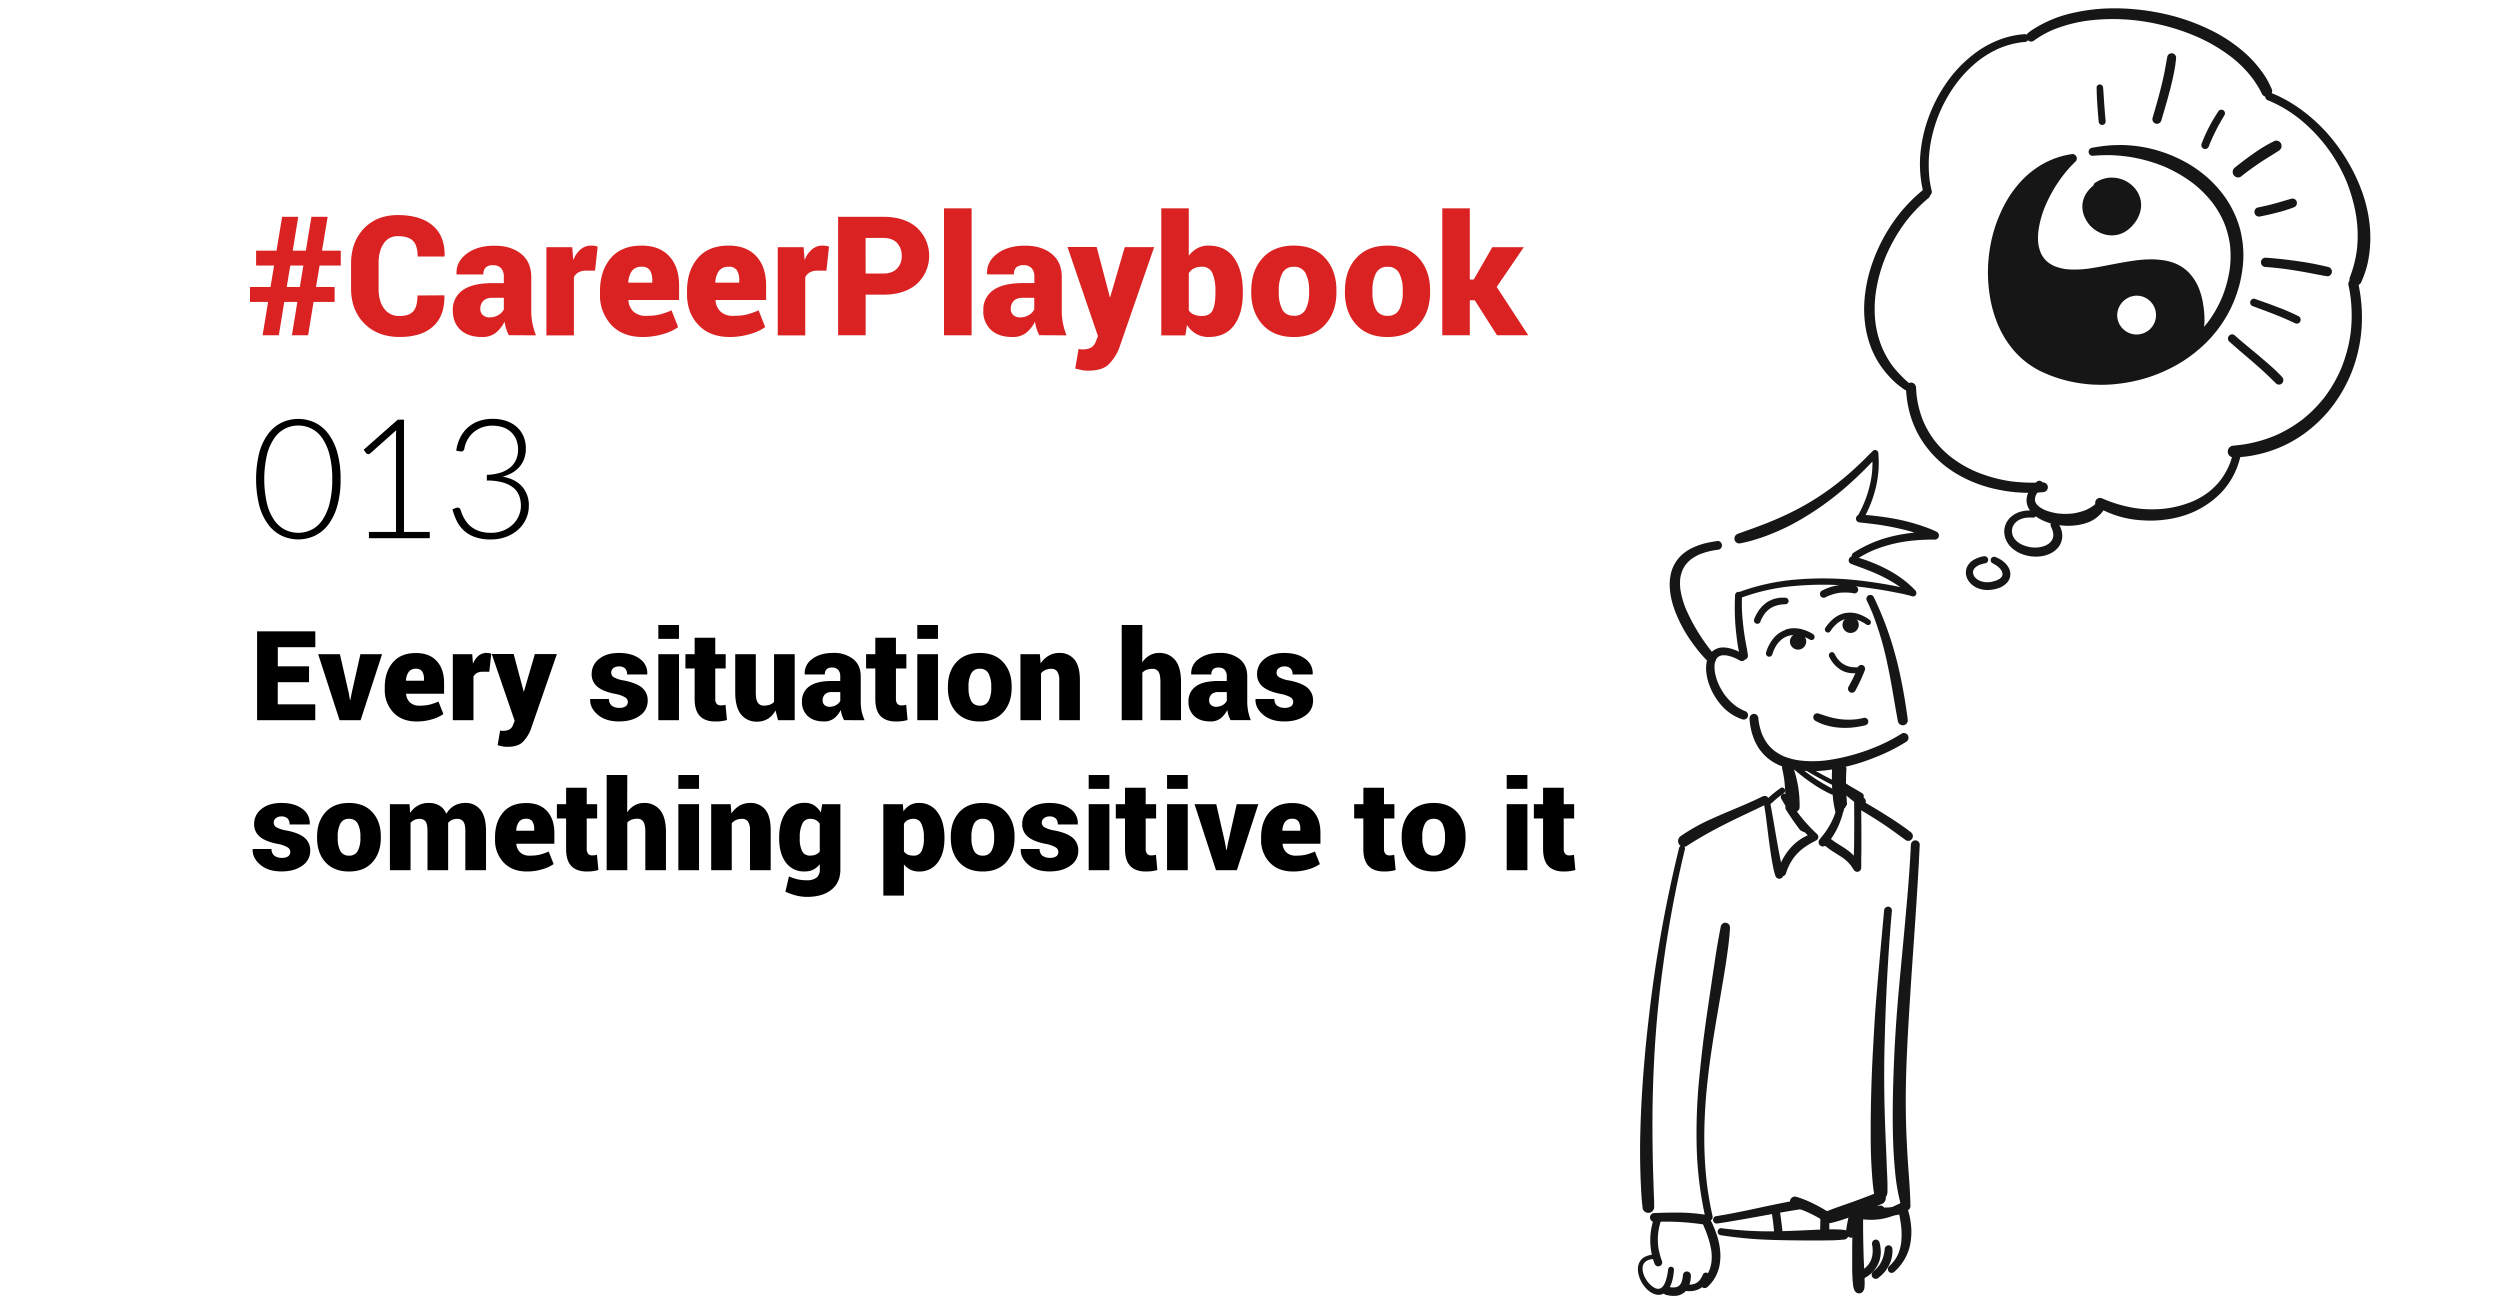 <svg id="Layer_1" data-name="Layer 1" xmlns="http://www.w3.org/2000/svg" viewBox="0 0 1200 628"><title>CP013_blog</title><rect id="White" width="1200" height="628" style="fill:#fff"/><g id="_013" data-name="013"><path d="M163.48,230a45.82,45.82,0,0,1-1.6,12.88,27,27,0,0,1-4.36,9,17.67,17.67,0,0,1-6.46,5.3,18.76,18.76,0,0,1-15.78,0,17.78,17.78,0,0,1-6.44-5.3,26.58,26.58,0,0,1-4.34-9,53.29,53.29,0,0,1,0-25.76,26.58,26.58,0,0,1,4.34-9,17.78,17.78,0,0,1,6.44-5.3,18.76,18.76,0,0,1,15.78,0,17.67,17.67,0,0,1,6.46,5.3,27,27,0,0,1,4.36,9A45.82,45.82,0,0,1,163.48,230Zm-4,0a45.5,45.5,0,0,0-1.32-11.76,24.8,24.8,0,0,0-3.54-8,13.76,13.76,0,0,0-5.2-4.54,14.21,14.21,0,0,0-6.26-1.44,13.69,13.69,0,0,0-11.44,6,24.6,24.6,0,0,0-3.56,8,53.13,53.13,0,0,0,0,23.54,24.57,24.57,0,0,0,3.56,8,13.83,13.83,0,0,0,5.2,4.52,14.18,14.18,0,0,0,6.24,1.42,14.33,14.33,0,0,0,6.26-1.42,13.61,13.61,0,0,0,5.2-4.52,24.78,24.78,0,0,0,3.54-8A45.51,45.51,0,0,0,159.48,230Z"/><path d="M206.28,255.32v3h-29.2v-3h13V209.4q0-1.36.12-2.88L177.72,217.6a1.28,1.28,0,0,1-1.12.36,1.58,1.58,0,0,1-.88-.48l-1.16-1.6,16.36-14.44h3v53.88Z"/><path d="M219,216.32a19.77,19.77,0,0,1,2-6.48,16,16,0,0,1,3.76-4.8,15.76,15.76,0,0,1,5.28-3,20,20,0,0,1,6.48-1,20.4,20.4,0,0,1,6.12.9,14.84,14.84,0,0,1,5.06,2.7,12.77,12.77,0,0,1,3.44,4.48,14.42,14.42,0,0,1,1.26,6.2,14,14,0,0,1-.84,5,12.36,12.36,0,0,1-2.34,3.9,13.59,13.59,0,0,1-3.54,2.82,18,18,0,0,1-4.44,1.74q6.24,1.16,9.42,4.82a13.44,13.44,0,0,1,3.18,9.14,15.06,15.06,0,0,1-1.4,6.46,15.86,15.86,0,0,1-3.84,5.14,17.91,17.91,0,0,1-5.76,3.38,20.85,20.85,0,0,1-7.2,1.22,21.76,21.76,0,0,1-8.06-1.3,15.22,15.22,0,0,1-8.54-8,35.92,35.92,0,0,1-1.88-5.14l1.52-.64a2.27,2.27,0,0,1,1.34-.16,1.36,1.36,0,0,1,1,.92q.19.48.54,1.5a15.17,15.17,0,0,0,1,2.26,15.69,15.69,0,0,0,1.66,2.54,11.75,11.75,0,0,0,2.56,2.38,13.24,13.24,0,0,0,3.7,1.76,17.21,17.21,0,0,0,5.12.68,15.39,15.39,0,0,0,6.3-1.2,14.52,14.52,0,0,0,4.52-3.06,12.43,12.43,0,0,0,2.72-4.16,12.19,12.19,0,0,0,.9-4.46,14.13,14.13,0,0,0-.82-4.84,9.13,9.13,0,0,0-2.74-3.86,14.05,14.05,0,0,0-5.06-2.56,27.29,27.29,0,0,0-7.74-.94v-2.76a22.75,22.75,0,0,0,6.48-1,14,14,0,0,0,4.68-2.46,10.17,10.17,0,0,0,2.84-3.72,11.6,11.6,0,0,0,1-4.76,12.59,12.59,0,0,0-1-5.2,10.36,10.36,0,0,0-2.68-3.64,10.71,10.71,0,0,0-3.92-2.12,16.2,16.2,0,0,0-4.68-.68,14.46,14.46,0,0,0-5,.82,13.21,13.21,0,0,0-4,2.28,12.7,12.7,0,0,0-2.9,3.48,13.59,13.59,0,0,0-1.6,4.42,1.53,1.53,0,0,1-1.92,1.36Z"/><path d="M148.33,327.45h-15v10.64h18v7.61H123.4V303.05h27.95v7.61h-18v9.17h15Z"/><path d="M167.4,332.64,168,336l.17,0,.65-3.4L173,314h10.4l-10.31,31.7H163L152.72,314h10.43Z"/><path d="M200.07,346.32q-7.22,0-11.3-4.37a15.53,15.53,0,0,1-4.08-11v-1.12q0-7.26,3.85-11.83t11.15-4.54q6.41,0,9.94,3.84t3.53,10.51V333H195l-.06.17a6.14,6.14,0,0,0,1.85,4,6.41,6.41,0,0,0,4.63,1.54,20.2,20.2,0,0,0,4.73-.47,29.82,29.82,0,0,0,4.32-1.49l2.37,6a17.93,17.93,0,0,1-5.51,2.52A25.13,25.13,0,0,1,200.07,346.32ZM199.69,321a4.09,4.09,0,0,0-3.5,1.5,7.55,7.55,0,0,0-1.31,4.09l.06.15h8.56V326a6.59,6.59,0,0,0-.87-3.73A3.32,3.32,0,0,0,199.69,321Z"/><path d="M234.87,322.44l-3.22,0a5.47,5.47,0,0,0-2.78.63,3.84,3.84,0,0,0-1.61,1.77V345.7h-9.91V314h9.32l.35,4.66a9.59,9.59,0,0,1,2.64-3.87,5.81,5.81,0,0,1,3.84-1.37,7.16,7.16,0,0,1,1.2.09,7.34,7.34,0,0,1,1.11.26Z"/><path d="M251.31,331.73l0,.23h.17l5.25-18H267.3l-12.62,36.42a17.57,17.57,0,0,1-3.78,5.8c-1.54,1.52-4,2.29-7.36,2.29a10.89,10.89,0,0,1-2.1-.17q-.83-.15-2.58-.6l1.2-7.06.61.14a3.71,3.71,0,0,0,.53,0,6.58,6.58,0,0,0,3.43-.69,4.11,4.11,0,0,0,1.61-2.06l.79-2.06-11-32.05h10.52Z"/><path d="M301.35,336.8a2.61,2.61,0,0,0-1.34-2.1,14.45,14.45,0,0,0-4.84-1.65c-3.7-.73-6.48-1.84-8.35-3.36a7.58,7.58,0,0,1-2.82-6.25,8.94,8.94,0,0,1,3.52-7.11q3.51-2.91,9.52-2.91,6.33,0,10.08,2.83a8.29,8.29,0,0,1,3.57,7.3l-.06.18H301a3.94,3.94,0,0,0-.94-2.84,4.14,4.14,0,0,0-3.08-1,4.09,4.09,0,0,0-2.61.85,2.68,2.68,0,0,0-1,2.17,2.57,2.57,0,0,0,1.22,2.14,13.86,13.86,0,0,0,4.9,1.58q5.83,1.14,8.62,3.41a7.85,7.85,0,0,1,2.78,6.43,8.42,8.42,0,0,1-3.79,7.05q-3.79,2.77-10,2.77-6.48,0-10.24-3.28c-2.51-2.19-3.7-4.63-3.59-7.33l.06-.17h9a4,4,0,0,0,1.36,3.25,6,6,0,0,0,3.7,1,4.93,4.93,0,0,0,3-.78A2.6,2.6,0,0,0,301.35,336.8Z"/><path d="M325.9,306.65H316V300h9.93Zm0,39.05H316V314h9.93Z"/><path d="M343.33,306.12V314h5v6.86h-5v14.53a3.57,3.57,0,0,0,.69,2.45,2.43,2.43,0,0,0,1.86.74c.51,0,.91,0,1.21-.05a10.07,10.07,0,0,0,1.16-.24l.68,7.33a25.7,25.7,0,0,1-2.7.54,23.11,23.11,0,0,1-2.84.16q-4.89,0-7.43-2.61t-2.53-8.26V320.86H329V314h4.43v-7.88Z"/><path d="M372.25,341a10.49,10.49,0,0,1-3.65,4,9.69,9.69,0,0,1-5.17,1.39,9.37,9.37,0,0,1-7.72-3.46q-2.81-3.45-2.8-10.69V314h9.87v18.23q0,3.72,1,5.09a3.31,3.31,0,0,0,2.94,1.38,8.15,8.15,0,0,0,2.78-.44,5.26,5.26,0,0,0,2.05-1.32V314h9.91v31.7h-8Z"/><path d="M405.18,345.67a11.63,11.63,0,0,1-1-2.25,18.15,18.15,0,0,1-.6-2.64,12.17,12.17,0,0,1-3.18,4,7.63,7.63,0,0,1-4.93,1.51c-3.32,0-5.91-.86-7.75-2.57a9,9,0,0,1-2.77-7,8.43,8.43,0,0,1,3.55-7.28q3.54-2.57,10.75-2.57h4.07v-2.25a4.51,4.51,0,0,0-1-3.11,3.77,3.77,0,0,0-3-1.08,3.6,3.6,0,0,0-2.56.8,3.35,3.35,0,0,0-.83,2.51l-9.61,0-.06-.18a8.27,8.27,0,0,1,3.62-7.25q3.81-2.91,10.09-2.91a14.77,14.77,0,0,1,9.53,2.93q3.66,2.92,3.65,8.38v11.95a23.9,23.9,0,0,0,.43,4.69A24.44,24.44,0,0,0,415,345.7Zm-7-6.41a6.11,6.11,0,0,0,3.21-.85,4.87,4.87,0,0,0,1.95-2V332.2h-4a4.47,4.47,0,0,0-3.43,1.14,4.08,4.08,0,0,0-1.06,2.9,2.78,2.78,0,0,0,.93,2.18A3.39,3.39,0,0,0,398.2,339.26Z"/><path d="M430.05,306.12V314h5v6.86h-5v14.53a3.57,3.57,0,0,0,.69,2.45,2.43,2.43,0,0,0,1.86.74c.51,0,.91,0,1.21-.05a10.07,10.07,0,0,0,1.16-.24l.67,7.33a25.06,25.06,0,0,1-2.69.54,23.11,23.11,0,0,1-2.84.16q-4.89,0-7.43-2.61t-2.53-8.26V320.86h-4.43V314h4.43v-7.88Z"/><path d="M450.23,306.65H440.3V300h9.93Zm0,39.05H440.3V314h9.93Z"/><path d="M455,329.56q0-7.15,4-11.64t11.28-4.5q7.27,0,11.31,4.5t4,11.64v.62q0,7.17-4,11.66t-11.25,4.48q-7.29,0-11.34-4.48t-4-11.66Zm9.9.62a13.09,13.09,0,0,0,1.25,6.25,4.43,4.43,0,0,0,4.23,2.27,4.38,4.38,0,0,0,4.16-2.28,13,13,0,0,0,1.26-6.24v-.62a13.07,13.07,0,0,0-1.26-6.2A4.41,4.41,0,0,0,470.3,321a4.35,4.35,0,0,0-4.17,2.34,13.17,13.17,0,0,0-1.25,6.18Z"/><path d="M499.13,314l.38,4.46a11.6,11.6,0,0,1,3.84-3.71,9.9,9.9,0,0,1,5.1-1.33,8.94,8.94,0,0,1,7.28,3.16q2.63,3.17,2.62,10.05V345.7h-9.9V326.6a7.29,7.29,0,0,0-1-4.29,3.3,3.3,0,0,0-2.81-1.27,7,7,0,0,0-2.84.55,5.65,5.65,0,0,0-2.11,1.58V345.7h-9.88V314Z"/><path d="M548.29,317.93a10.66,10.66,0,0,1,3.5-3.33,9,9,0,0,1,4.56-1.18,9.44,9.44,0,0,1,7.73,3.43q2.82,3.42,2.81,10.63V345.7H557V327.42c0-2.42-.31-4.09-.94-5a3.19,3.19,0,0,0-2.84-1.37,8,8,0,0,0-2.9.48,5.19,5.19,0,0,0-2,1.36V345.7h-9.9V300h9.9Z"/><path d="M590.71,345.67a11.62,11.62,0,0,1-1-2.25,18.15,18.15,0,0,1-.6-2.64,12.17,12.17,0,0,1-3.18,4,7.64,7.64,0,0,1-4.94,1.51q-5,0-7.74-2.57a9,9,0,0,1-2.77-7,8.45,8.45,0,0,1,3.54-7.28q3.55-2.57,10.75-2.57h4.08v-2.25a4.56,4.56,0,0,0-1-3.11,3.77,3.77,0,0,0-3-1.08,3.59,3.59,0,0,0-2.56.8,3.35,3.35,0,0,0-.84,2.51l-9.61,0-.06-.18a8.29,8.29,0,0,1,3.62-7.25q3.83-2.91,10.1-2.91a14.77,14.77,0,0,1,9.53,2.93q3.65,2.92,3.65,8.38v11.95a24.72,24.72,0,0,0,.42,4.69,25.35,25.35,0,0,0,1.28,4.33Zm-7-6.41a6.11,6.11,0,0,0,3.21-.85,4.87,4.87,0,0,0,1.95-2V332.2h-4a4.5,4.5,0,0,0-3.43,1.14,4.12,4.12,0,0,0-1.05,2.9,2.8,2.8,0,0,0,.92,2.18A3.42,3.42,0,0,0,583.74,339.26Z"/><path d="M620.74,336.8a2.59,2.59,0,0,0-1.33-2.1,14.61,14.61,0,0,0-4.85-1.65c-3.69-.73-6.47-1.84-8.35-3.36a7.6,7.6,0,0,1-2.81-6.25,8.93,8.93,0,0,1,3.51-7.11q3.52-2.91,9.53-2.91,6.31,0,10.07,2.83a8.3,8.3,0,0,1,3.58,7.3l-.06.18h-9.61a3.89,3.89,0,0,0-.94-2.84,4.11,4.11,0,0,0-3.07-1,4.05,4.05,0,0,0-2.61.85,2.68,2.68,0,0,0-1.06,2.17,2.59,2.59,0,0,0,1.22,2.14,13.93,13.93,0,0,0,4.91,1.58q5.82,1.14,8.61,3.41a7.82,7.82,0,0,1,2.78,6.43,8.39,8.39,0,0,1-3.79,7.05q-3.79,2.77-10,2.77-6.48,0-10.24-3.28t-3.59-7.33l.06-.17h9a4,4,0,0,0,1.36,3.25,6,6,0,0,0,3.71,1,5,5,0,0,0,3-.78A2.62,2.62,0,0,0,620.74,336.8Z"/><path d="M139.34,408.8a2.61,2.61,0,0,0-1.34-2.1,14.52,14.52,0,0,0-4.85-1.65c-3.69-.73-6.47-1.84-8.35-3.36a7.6,7.6,0,0,1-2.81-6.25,8.91,8.91,0,0,1,3.52-7.11q3.51-2.91,9.52-2.91,6.33,0,10.08,2.83a8.29,8.29,0,0,1,3.57,7.3l-.06.18H139a3.93,3.93,0,0,0-.93-2.84,4.14,4.14,0,0,0-3.08-1,4.07,4.07,0,0,0-2.61.85,2.68,2.68,0,0,0-1,2.17,2.58,2.58,0,0,0,1.21,2.14,13.93,13.93,0,0,0,4.91,1.58q5.83,1.14,8.61,3.41a7.83,7.83,0,0,1,2.79,6.43,8.4,8.4,0,0,1-3.8,7.05q-3.8,2.77-10,2.77-6.48,0-10.24-3.28t-3.59-7.33l.06-.17h9a4,4,0,0,0,1.37,3.25,6,6,0,0,0,3.7,1,4.93,4.93,0,0,0,3-.78A2.63,2.63,0,0,0,139.34,408.8Z"/><path d="M152.2,401.56q0-7.15,4-11.64t11.28-4.5q7.26,0,11.31,4.5t4,11.64v.62q0,7.17-4,11.66t-11.25,4.48c-4.87,0-8.64-1.5-11.34-4.48s-4-6.88-4-11.66Zm9.9.62a13.1,13.1,0,0,0,1.24,6.25,4.45,4.45,0,0,0,4.24,2.27,4.38,4.38,0,0,0,4.16-2.28,13,13,0,0,0,1.26-6.24v-.62a13.07,13.07,0,0,0-1.26-6.2,4.41,4.41,0,0,0-4.22-2.32,4.36,4.36,0,0,0-4.18,2.34,13.17,13.17,0,0,0-1.24,6.18Z"/><path d="M196.55,386l.35,4.19a10.25,10.25,0,0,1,9-4.77,9.71,9.71,0,0,1,5.1,1.29,8,8,0,0,1,3.22,3.92,10.69,10.69,0,0,1,3.76-3.85,10.37,10.37,0,0,1,5.38-1.36,8.82,8.82,0,0,1,7.28,3.32q2.65,3.33,2.65,10.24V417.7h-9.93V399c0-2.26-.32-3.82-1-4.67a3.35,3.35,0,0,0-2.86-1.27,5.92,5.92,0,0,0-2.53.51,5.13,5.13,0,0,0-1.86,1.42c0,.33,0,.62,0,.86s0,.49,0,.72V417.7h-9.91V399c0-2.28-.31-3.85-.93-4.69a3.41,3.41,0,0,0-2.9-1.25,5.74,5.74,0,0,0-2.45.51,5.31,5.31,0,0,0-1.86,1.42V417.7h-9.9V386Z"/><path d="M253,418.32q-7.22,0-11.3-4.37a15.53,15.53,0,0,1-4.08-11v-1.12q0-7.26,3.85-11.83t11.15-4.54q6.42,0,9.94,3.84t3.53,10.51V405H247.91l-.06.17a6.14,6.14,0,0,0,1.85,4,6.41,6.41,0,0,0,4.63,1.54,20.2,20.2,0,0,0,4.73-.47,29.82,29.82,0,0,0,4.32-1.49l2.37,6a17.93,17.93,0,0,1-5.51,2.52A25.13,25.13,0,0,1,253,418.32ZM252.6,393a4.09,4.09,0,0,0-3.5,1.5,7.55,7.55,0,0,0-1.31,4.09l.06.15h8.56V398a6.59,6.59,0,0,0-.87-3.73A3.32,3.32,0,0,0,252.6,393Z"/><path d="M281.63,378.12V386h5v6.86h-5v14.53a3.57,3.57,0,0,0,.69,2.45,2.43,2.43,0,0,0,1.86.74c.51,0,.91,0,1.22-.05a10.42,10.42,0,0,0,1.15-.24l.68,7.33a25.7,25.7,0,0,1-2.7.54,23.11,23.11,0,0,1-2.84.16q-4.89,0-7.43-2.61t-2.53-8.26V392.86H267.3V386h4.43v-7.88Z"/><path d="M301.05,389.93a10.59,10.59,0,0,1,3.51-3.33,9,9,0,0,1,4.55-1.18,9.47,9.47,0,0,1,7.74,3.43q2.81,3.42,2.81,10.63V417.7h-9.9V399.42c0-2.42-.32-4.09-.94-5A3.2,3.2,0,0,0,306,393a7.94,7.94,0,0,0-2.9.48,5.23,5.23,0,0,0-2,1.36V417.7h-9.9V372h9.9Z"/><path d="M335.54,378.65h-9.93V372h9.93Zm0,39.05h-9.93V386h9.93Z"/><path d="M350.71,386l.38,4.46a11.6,11.6,0,0,1,3.84-3.71,9.93,9.93,0,0,1,5.1-1.33,8.94,8.94,0,0,1,7.28,3.16q2.63,3.17,2.62,10.05V417.7H360V398.6a7.22,7.22,0,0,0-1-4.29,3.3,3.3,0,0,0-2.81-1.27,7,7,0,0,0-2.84.55,5.73,5.73,0,0,0-2.11,1.58V417.7h-9.87V386Z"/><path d="M374,401.91q0-7.41,3.24-12a10.55,10.55,0,0,1,9.13-4.54,8.13,8.13,0,0,1,4.39,1.18A10.45,10.45,0,0,1,394,390l.65-4h8.73v31.35q0,6.27-4.29,9.71c-2.86,2.3-6.81,3.45-11.82,3.45a21.23,21.23,0,0,1-5.16-.68A28.91,28.91,0,0,1,377,428l1.7-7.33a23,23,0,0,0,4.09,1.39,19.38,19.38,0,0,0,4.47.46,7.33,7.33,0,0,0,4.7-1.26,4.88,4.88,0,0,0,1.54-4v-2.46a9.16,9.16,0,0,1-3.12,2.61,9,9,0,0,1-4.06.88A10.65,10.65,0,0,1,377.2,414Q374,409.65,374,402.53Zm9.88.62a13.06,13.06,0,0,0,1.13,6,4,4,0,0,0,3.82,2.15,6.86,6.86,0,0,0,2.77-.5,4.55,4.55,0,0,0,1.89-1.49V395.38a5,5,0,0,0-1.88-1.74,5.78,5.78,0,0,0-2.72-.6,4,4,0,0,0-3.83,2.44,14.86,14.86,0,0,0-1.18,6.43Z"/><path d="M453.34,402.53q0,7.14-3.22,11.47a10.68,10.68,0,0,1-9.08,4.32,9,9,0,0,1-4.06-.88,9.15,9.15,0,0,1-3.09-2.55v15H424V386h9.35l.29,3.46a9.72,9.72,0,0,1,3.15-3,8.3,8.3,0,0,1,4.21-1.05A10.55,10.55,0,0,1,450.1,390q3.24,4.55,3.24,12Zm-9.87-.62a14.82,14.82,0,0,0-1.18-6.44,3.91,3.91,0,0,0-3.75-2.43,5.94,5.94,0,0,0-2.82.61,4.56,4.56,0,0,0-1.83,1.79v13.24a4.26,4.26,0,0,0,1.86,1.52,7.06,7.06,0,0,0,2.85.5,3.9,3.9,0,0,0,3.74-2.15,13.19,13.19,0,0,0,1.13-6Z"/><path d="M456.39,401.56q0-7.15,4-11.64t11.28-4.5q7.26,0,11.31,4.5t4,11.64v.62q0,7.17-4,11.66t-11.25,4.48q-7.31,0-11.34-4.48t-4-11.66Zm9.9.62a13.1,13.1,0,0,0,1.24,6.25,4.45,4.45,0,0,0,4.24,2.27,4.38,4.38,0,0,0,4.16-2.28,13,13,0,0,0,1.26-6.24v-.62a13.07,13.07,0,0,0-1.26-6.2,4.41,4.41,0,0,0-4.22-2.32,4.36,4.36,0,0,0-4.18,2.34,13.17,13.17,0,0,0-1.24,6.18Z"/><path d="M508,408.8a2.62,2.62,0,0,0-1.33-2.1,14.61,14.61,0,0,0-4.85-1.65c-3.69-.73-6.48-1.84-8.35-3.36a7.58,7.58,0,0,1-2.81-6.25,8.93,8.93,0,0,1,3.51-7.11q3.51-2.91,9.52-2.91,6.33,0,10.08,2.83a8.29,8.29,0,0,1,3.57,7.3l0,.18h-9.61a3.94,3.94,0,0,0-.94-2.84,4.14,4.14,0,0,0-3.08-1,4,4,0,0,0-2.6.85,2.66,2.66,0,0,0-1.06,2.17,2.59,2.59,0,0,0,1.22,2.14,13.86,13.86,0,0,0,4.9,1.58q5.83,1.14,8.62,3.41a7.85,7.85,0,0,1,2.78,6.43,8.39,8.39,0,0,1-3.79,7.05q-3.79,2.77-10,2.77-6.47,0-10.24-3.28c-2.51-2.19-3.7-4.63-3.59-7.33l.06-.17h9a4,4,0,0,0,1.36,3.25,6,6,0,0,0,3.71,1,4.91,4.91,0,0,0,3-.78A2.6,2.6,0,0,0,508,408.8Z"/><path d="M532.5,378.65h-9.93V372h9.93Zm0,39.05h-9.93V386h9.93Z"/><path d="M549.93,378.12V386h5v6.86h-5v14.53a3.57,3.57,0,0,0,.69,2.45,2.43,2.43,0,0,0,1.86.74c.51,0,.91,0,1.22-.05a10.42,10.42,0,0,0,1.15-.24l.68,7.33a25.7,25.7,0,0,1-2.7.54,23.11,23.11,0,0,1-2.84.16q-4.89,0-7.43-2.61T540,407.45V392.86h-4.42V386H540v-7.88Z"/><path d="M570.12,378.65h-9.93V372h9.93Zm0,39.05h-9.93V386h9.93Z"/><path d="M588.05,404.64l.58,3.37.18,0,.64-3.4L593.64,386H604l-10.31,31.7H583.68L573.37,386H583.8Z"/><path d="M620.71,418.32q-7.2,0-11.29-4.37a15.5,15.5,0,0,1-4.09-11v-1.12q0-7.26,3.85-11.83t11.15-4.54q6.42,0,9.95,3.84t3.53,10.51V405H615.64l0,.17a6.13,6.13,0,0,0,1.84,4,6.44,6.44,0,0,0,4.63,1.54,20.14,20.14,0,0,0,4.73-.47,29.82,29.82,0,0,0,4.32-1.49l2.38,6a18,18,0,0,1-5.51,2.52A25.25,25.25,0,0,1,620.71,418.32ZM620.33,393a4.09,4.09,0,0,0-3.5,1.5,7.55,7.55,0,0,0-1.3,4.09l.06.15h8.55V398a6.68,6.68,0,0,0-.86-3.73A3.34,3.34,0,0,0,620.33,393Z"/><path d="M664.31,378.12V386h5v6.86h-5v14.53a3.57,3.57,0,0,0,.69,2.45,2.42,2.42,0,0,0,1.86.74c.5,0,.91,0,1.21-.05a10.07,10.07,0,0,0,1.16-.24l.67,7.33a25.06,25.06,0,0,1-2.69.54,23.11,23.11,0,0,1-2.84.16c-3.27,0-5.74-.87-7.43-2.61s-2.54-4.49-2.54-8.26V392.86H650V386h4.42v-7.88Z"/><path d="M672.8,401.56q0-7.15,4.05-11.64t11.27-4.5q7.27,0,11.31,4.5t4.05,11.64v.62q0,7.17-4.05,11.66t-11.25,4.48q-7.29,0-11.33-4.48t-4.05-11.66Zm9.91.62a13.1,13.1,0,0,0,1.24,6.25,4.43,4.43,0,0,0,4.23,2.27,4.37,4.37,0,0,0,4.16-2.28,13,13,0,0,0,1.26-6.24v-.62a13.07,13.07,0,0,0-1.26-6.2,4.41,4.41,0,0,0-4.22-2.32,4.35,4.35,0,0,0-4.17,2.34,13.17,13.17,0,0,0-1.24,6.18Z"/><path d="M733.15,378.65h-9.93V372h9.93Zm0,39.05h-9.93V386h9.93Z"/><path d="M750.59,378.12V386h5v6.86h-5v14.53a3.62,3.62,0,0,0,.68,2.45,2.43,2.43,0,0,0,1.86.74c.51,0,.92,0,1.22-.05a10.52,10.52,0,0,0,1.16-.24l.67,7.33a25.06,25.06,0,0,1-2.69.54,23.17,23.17,0,0,1-2.85.16q-4.89,0-7.42-2.61t-2.54-8.26V392.86h-4.42V386h4.42v-7.88Z"/><g id="_013_draw" data-name="013_draw"><path d="M949.46,29.2a.29.29,0,0,0-.1.07.29.29,0,0,1,.1-.07Zm22.38-12.82a43.09,43.09,0,0,0-11.47,2.44,48.55,48.55,0,0,0-10.4,5.3,62,62,0,0,0-16.72,17.22A68.56,68.56,0,0,0,927.46,52a72.75,72.75,0,0,0-4,11.72,69.86,69.86,0,0,0-1.82,12.11,58.57,58.57,0,0,0,.64,11.92c.26,1.66.64,3.27,1,4.88a2.06,2.06,0,0,0,2.51,1.47,2.12,2.12,0,0,0,1.41-2.57,53.52,53.52,0,0,1-1-5.34,60.66,60.66,0,0,1,.08-14.75,67.89,67.89,0,0,1,13-31.7,59.76,59.76,0,0,1,10-10.3,48.42,48.42,0,0,1,10.21-6.18,42.09,42.09,0,0,1,10.25-2.88c.71-.1,1.46-.17,2.17-.22a1.88,1.88,0,0,0,1.82-1.88A1.86,1.86,0,0,0,972,16.38h-.11" style="fill:#161616"/><path d="M903.32,166.7c0,.05,0,.13.07.2s0-.15-.07-.2ZM923.5,91a2.44,2.44,0,0,0-1,.63A74.55,74.55,0,0,0,907,109.25a80.42,80.42,0,0,0-9.86,22.14,68,68,0,0,0-2.13,12,55.67,55.67,0,0,0,.16,11.47,48.26,48.26,0,0,0,2.74,11.46,42.64,42.64,0,0,0,5.63,10.42,47.26,47.26,0,0,0,4.76,5.52,39.88,39.88,0,0,0,6.1,4.91,1.79,1.79,0,0,0,2.25-.29,2,2,0,0,0,.57-1.37,1.77,1.77,0,0,0-.57-1.34,59,59,0,0,1-8.09-8.33,45.67,45.67,0,0,1-5.3-9.33,48.69,48.69,0,0,1-3-11.35,57.27,57.27,0,0,1,.08-14.39,72.62,72.62,0,0,1,4.71-17.41,81.55,81.55,0,0,1,9.52-16.7A70.82,70.82,0,0,1,925.77,95a2.31,2.31,0,0,0,.7-1.71,2.28,2.28,0,0,0-.7-1.69,2.23,2.23,0,0,0-1.63-.71Z" style="fill:#161616"/><path d="M914.87,186.12a54.11,54.11,0,0,0,2.1,13.21,47.15,47.15,0,0,0,5,11.25,50.2,50.2,0,0,0,16.7,16.54,59.72,59.72,0,0,0,9.73,4.78,61,61,0,0,0,10.17,3,72.29,72.29,0,0,0,11.06,1.52,64.87,64.87,0,0,0,11.06-.2,2.39,2.39,0,0,0,1.62-.68,2.44,2.44,0,0,0,.66-1.66,2.31,2.31,0,0,0-2.28-2.32,87.4,87.4,0,0,1-15.34-.51,69.62,69.62,0,0,1-17-4.69,55.65,55.65,0,0,1-11.91-7,46.48,46.48,0,0,1-8-8.08,45.14,45.14,0,0,1-5.36-9.35,48.32,48.32,0,0,1-3-11.33c-.18-1.49-.31-3-.36-4.49a2.6,2.6,0,0,0-.72-1.74,2.33,2.33,0,0,0-1.69-.73,2.44,2.44,0,0,0-2.4,2.47Z" style="fill:#161616"/><path d="M994.56,6.3a58.76,58.76,0,0,0-18.26,7.52c-.87.53-1.72,1.14-2.54,1.75a2.39,2.39,0,0,0-1,1.4,2.35,2.35,0,0,0,.23,1.8,2.31,2.31,0,0,0,1.36,1.1,2.24,2.24,0,0,0,1.77-.24,45.72,45.72,0,0,1,9-5.18,68.63,68.63,0,0,1,17-4.54,96.94,96.94,0,0,1,25.24.15,105.2,105.2,0,0,1,26.54,7.3,80.67,80.67,0,0,1,17.38,10.18,56.82,56.82,0,0,1,9.71,9.77c.87,1.17,1.66,2.34,2.43,3.56a37.35,37.35,0,0,1,2.33,4.25,2.58,2.58,0,0,0,1.56,1.25,2.61,2.61,0,0,0,3.23-1.88,6.71,6.71,0,0,0,.1-.71,2.83,2.83,0,0,0-.36-1.37c-.66-1.46-1.35-2.93-2.17-4.35a41.2,41.2,0,0,0-2.69-4.05,57,57,0,0,0-7-7.84,73,73,0,0,0-17.87-12A97.78,97.78,0,0,0,1039,6.69,111.89,111.89,0,0,0,1016.22,4h-1.28a87.92,87.92,0,0,0-20.38,2.3Z" style="fill:#161616"/><path d="M1088.28,44.63a2.11,2.11,0,0,0-.89,1.18,2.09,2.09,0,0,0,.2,1.51,2.15,2.15,0,0,0,1.13.88c.46.19.92.36,1.38.56a63.18,63.18,0,0,1,13.47,8.16A76.83,76.83,0,0,1,1126.29,87a79.15,79.15,0,0,1,3,9,69.39,69.39,0,0,1,1.87,9.13,61,61,0,0,1,.11,15.09,58.41,58.41,0,0,1-3.38,13,2.76,2.76,0,0,0,0,1.61,3,3,0,0,0,1.35,1.83,2.94,2.94,0,0,0,4.1-1.1,58,58,0,0,0,2.41-6.4,45.77,45.77,0,0,0,1.33-6.1,59.52,59.52,0,0,0,.54-13.07,66.13,66.13,0,0,0-2.26-13,62.4,62.4,0,0,0-2-6.11q-1.23-3.22-2.71-6.35A88.14,88.14,0,0,0,1116,62.78a81.61,81.61,0,0,0-9.63-8.79,71,71,0,0,0-10.42-6.74,66.22,66.22,0,0,0-6.2-2.81,1.46,1.46,0,0,0-.48-.08,2.23,2.23,0,0,0-1,.27Z" style="fill:#161616"/><path d="M1129,133.88a2.58,2.58,0,0,0-1.72,3.11c.44,1.92.77,3.85,1,5.81a71.61,71.61,0,0,1,0,17.31,70,70,0,0,1-4.41,16.48,65.52,65.52,0,0,1-7.75,13.63,63.46,63.46,0,0,1-10.61,10.87,62.28,62.28,0,0,1-13.31,7.93,65.5,65.5,0,0,1-16.16,4.45c-1.31.17-2.59.31-3.89.44a2.81,2.81,0,0,0-2,.83,2.85,2.85,0,0,0-.82,2,2.82,2.82,0,0,0,2.77,2.83,58.82,58.82,0,0,0,13.41-1.86,60.29,60.29,0,0,0,22.44-11,67.92,67.92,0,0,0,9.09-8.62,68.67,68.67,0,0,0,12.57-21.64,71.51,71.51,0,0,0,4.12-25,76.27,76.27,0,0,0-1.84-15.8,2.43,2.43,0,0,0-2.41-1.83,3.17,3.17,0,0,0-.61.07Z" style="fill:#161616"/><path d="M1052.36,240.72l-.18.07.18-.07Zm19.48-23.25a37.78,37.78,0,0,1-1.71,5.54,36.53,36.53,0,0,1-4.1,7.23,34.57,34.57,0,0,1-5.68,5.79,37.18,37.18,0,0,1-7.79,4.59,50.91,50.91,0,0,1-12.37,3.39,56.22,56.22,0,0,1-14.49,0,64.1,64.1,0,0,1-16.16-4.56,1.32,1.32,0,0,0-.31-.12c-.18-.1-.38-.17-.56-.25a2.25,2.25,0,0,0-1.26,0,2.31,2.31,0,0,0-1.41,1.1,2.49,2.49,0,0,0,.85,3.3,48.38,48.38,0,0,0,21.43,6.27,54.29,54.29,0,0,0,10.89-.31,49,49,0,0,0,10.88-2.57,43.08,43.08,0,0,0,16.18-10.47,37,37,0,0,0,5.66-7.87,38.67,38.67,0,0,0,3.64-10,2,2,0,0,0-1.33-2.42,1.61,1.61,0,0,0-.49-.07,1.92,1.92,0,0,0-1.87,1.44" style="fill:#161616"/><path d="M977.58,231.36a20.71,20.71,0,0,0-3.23,3.69,9.75,9.75,0,0,0-1.46,3.52,7.92,7.92,0,0,0,.18,3.78,9.51,9.51,0,0,0,1.87,3.4,14.13,14.13,0,0,0,2.9,2.56,23.09,23.09,0,0,0,3.84,2,28.52,28.52,0,0,0,9,2,28.11,28.11,0,0,0,4.94-.07,25.27,25.27,0,0,0,5.51-1.1,16.11,16.11,0,0,0,8.81-6.55,2.48,2.48,0,0,0-.36-3,2.42,2.42,0,0,0-1.72-.74,2.5,2.5,0,0,0-1.69.74c-.33.29-.66.58-1,.87a21.58,21.58,0,0,1-3.87,2.3,28.7,28.7,0,0,1-6.07,1.66,31.49,31.49,0,0,1-7.7,0,26.53,26.53,0,0,1-6-1.62,15.23,15.23,0,0,1-2.74-1.58,10.46,10.46,0,0,1-1.2-1.2,8.29,8.29,0,0,1-.57-1,5.4,5.4,0,0,1-.23-.9,7.22,7.22,0,0,1,0-.93,7.64,7.64,0,0,1,.33-1.27,11.59,11.59,0,0,1,1-1.71,16.57,16.57,0,0,1,2.1-2.17,2,2,0,0,0,0-2.72,1.89,1.89,0,0,0-1.33-.56,2,2,0,0,0-1.33.56Z" style="fill:#161616"/><path d="M970,245.58a11.91,11.91,0,0,0-4.46,2.29,9.55,9.55,0,0,0-3.51,7.6,10.92,10.92,0,0,0,4.2,8,18.79,18.79,0,0,0,2.31,1.57,19.17,19.17,0,0,0,3,1.27,19.44,19.44,0,0,0,3,.68,18.37,18.37,0,0,0,3.55.17,19.37,19.37,0,0,0,3-.39,15,15,0,0,0,2.89-1,10.82,10.82,0,0,0,4.36-3.56,9.13,9.13,0,0,0,1.56-5.06,10.24,10.24,0,0,0-.51-3,12.18,12.18,0,0,0-1.57-3.17,2,2,0,0,0-1.12-.91,1.91,1.91,0,0,0-1.49.2,2.06,2.06,0,0,0-.87,1.17,2,2,0,0,0,.21,1.52c.1.24.23.51.36.78a12.05,12.05,0,0,1,.64,2.32,8.69,8.69,0,0,1,0,1.44,6.78,6.78,0,0,1-.33,1.17,6.4,6.4,0,0,1-.59,1.05,10.61,10.61,0,0,1-1,1.07,11.61,11.61,0,0,1-1.87,1.1,15,15,0,0,1-3,.81,16.87,16.87,0,0,1-3.89,0,18.42,18.42,0,0,1-3.92-1.1,12.18,12.18,0,0,1-2.46-1.44,11.27,11.27,0,0,1-1.46-1.47,10.08,10.08,0,0,1-.87-1.51,7,7,0,0,1-.38-1.51,6.19,6.19,0,0,1,0-1.49,8.42,8.42,0,0,1,.35-1.42,10.83,10.83,0,0,1,.77-1.32,9.44,9.44,0,0,1,1.13-1.15,10.35,10.35,0,0,1,1.82-1.07,13,13,0,0,1,2.69-.71,19.72,19.72,0,0,1,3.35-.05,1.64,1.64,0,0,0,1.64-1.68,1.75,1.75,0,0,0-.49-1.2,1.68,1.68,0,0,0-1.15-.49c-.51-.05-1-.07-1.54-.07a16.5,16.5,0,0,0-4.27.54Z" style="fill:#161616"/><path d="M952.15,267a14.78,14.78,0,0,0-5,1.86,7.85,7.85,0,0,0-2.87,3.07,6.43,6.43,0,0,0-.56,1.74,8,8,0,0,0-.1,1.1,5.86,5.86,0,0,0,.1,1.19,7.7,7.7,0,0,0,.56,1.76,8.15,8.15,0,0,0,1.1,1.74,7.35,7.35,0,0,0,1.21,1.22,11.15,11.15,0,0,0,1.89,1.27,12.76,12.76,0,0,0,4.71,1.24,12.4,12.4,0,0,0,2.36-.07,16,16,0,0,0,3.3-.69,9.86,9.86,0,0,0,4.56-2.78,5.92,5.92,0,0,0,1-1.54,8.17,8.17,0,0,0,.38-1c.08-.34.1-.71.15-1.05a5.77,5.77,0,0,0-.12-1.76,6.72,6.72,0,0,0-.62-1.71,10.71,10.71,0,0,0-1.07-1.61,10.32,10.32,0,0,0-1.29-1.27,12,12,0,0,0-1.84-1.29,14.2,14.2,0,0,0-2.41-1.12,1.5,1.5,0,0,0-.84,0,1.63,1.63,0,0,0-1,.75,1.61,1.61,0,0,0-.16,1.25,1.56,1.56,0,0,0,.74,1,18.79,18.79,0,0,1,2.57,1.57,11.45,11.45,0,0,1,1.43,1.44,7.29,7.29,0,0,1,.64,1.1,5.14,5.14,0,0,1,.23.83,4.13,4.13,0,0,1,0,.61,2.63,2.63,0,0,1-.15.53,3.2,3.2,0,0,1-.31.57c-.21.24-.44.46-.67.68a9.32,9.32,0,0,1-1.53.88,17.36,17.36,0,0,1-3.23.88,13,13,0,0,1-2.79,0,11.48,11.48,0,0,1-2.15-.59,9.53,9.53,0,0,1-1.54-.9,7.66,7.66,0,0,1-1-1,5.28,5.28,0,0,1-.54-1,4.21,4.21,0,0,1-.23-.83,3,3,0,0,1,0-.73,3.35,3.35,0,0,1,.21-.71,4,4,0,0,1,.38-.7,7.81,7.81,0,0,1,.82-.81,10.46,10.46,0,0,1,1.61-.95,16.53,16.53,0,0,1,3-.83,1.67,1.67,0,0,0,1-.78,1.94,1.94,0,0,0,.18-1.35,1.89,1.89,0,0,0-.79-1,1.74,1.74,0,0,0-.82-.22,4.52,4.52,0,0,0-.49.05Z" style="fill:#161616"/><path d="M1017.09,69.64h-.71c-1.87,0-3.82.14-6,.36-2.51.3-4.56.61-6.45,1a1.92,1.92,0,0,0-1.39,1.86,2,2,0,0,0,.54,1.36,1.86,1.86,0,0,0,1.26.56h.07c2.49-.21,4.71-.31,6.81-.31h1.54a76.52,76.52,0,0,1,8.2.66,73.93,73.93,0,0,1,18.28,5,66.5,66.5,0,0,1,13.85,8.18,55,55,0,0,1,9,9.13,46.33,46.33,0,0,1,5.53,9.62,45.77,45.77,0,0,1,2.74,10.28,48,48,0,0,1-.05,11.55,58.93,58.93,0,0,1-3.74,13.9,57.44,57.44,0,0,1-6.73,11.77c-.62.8-1.26,1.58-1.9,2.34a26,26,0,0,0,.21-2.88,42.67,42.67,0,0,0-.64-7.94,33.29,33.29,0,0,0-1.44-6,24,24,0,0,0-5.4-9.2,19.79,19.79,0,0,0-7.91-4.93,24.91,24.91,0,0,0-4.15-1,43.93,43.93,0,0,0-5-.46h-1.13a58.84,58.84,0,0,0-8.42.66c-3.71.51-7.45,1.24-11.06,1.92-2.92.57-5.94,1.15-8.91,1.62l-1.36.22a52.38,52.38,0,0,1-6.94.48,36.28,36.28,0,0,1-4.38-.24,24.27,24.27,0,0,1-5.33-1.44,15.49,15.49,0,0,1-3-1.78,12.31,12.31,0,0,1-3.64-4.86,21.3,21.3,0,0,1-1.05-4.06,27.16,27.16,0,0,1,.11-6.59,47.27,47.27,0,0,1,3.17-11.4A68.18,68.18,0,0,1,990,84.56a60.08,60.08,0,0,1,5.58-6.38c.07-.09.15-.17.23-.26a2.78,2.78,0,0,0,.79-.81,2.26,2.26,0,0,0,.21-1.61,2.21,2.21,0,0,0-1-1.25l-.23-.09L995.4,74a2.08,2.08,0,0,0-1.07,0,40.21,40.21,0,0,0-17.16,6.84,44.77,44.77,0,0,0-7,6.08,54.75,54.75,0,0,0-5.79,7.52,57.86,57.86,0,0,0-4.35,8.26,65.72,65.72,0,0,0-3.33,9.37,72,72,0,0,0-2.49,19.59,75.87,75.87,0,0,0,.85,10.08,60.68,60.68,0,0,0,2.13,9.16,52.31,52.31,0,0,0,3.76,9,47.53,47.53,0,0,0,5.33,7.91,41.3,41.3,0,0,0,6.91,6.52,40.76,40.76,0,0,0,8.58,4.89A64.58,64.58,0,0,0,993.3,183a69.21,69.21,0,0,0,12.09,1.64c1.05,0,2.1.07,3.15.07a68.59,68.59,0,0,0,8.6-.54,76.32,76.32,0,0,0,12.07-2.44,72.12,72.12,0,0,0,11.49-4.42,67.18,67.18,0,0,0,19.39-14,62.09,62.09,0,0,0,7.55-9.7,58.81,58.81,0,0,0,5.59-11.5,60.41,60.41,0,0,0,2-6.61,66.36,66.36,0,0,0,1.23-7,48.84,48.84,0,0,0,0-12,56.31,56.31,0,0,0-1.15-6.23,47.93,47.93,0,0,0-1.74-5.29,50,50,0,0,0-5.48-10.24,55.07,55.07,0,0,0-7.71-8.79,59.55,59.55,0,0,0-9.5-7.08,66.74,66.74,0,0,0-22.2-8.28,67.75,67.75,0,0,0-11.58-1Z" style="fill:#161616"/><path d="M1013.56,85.24a14.32,14.32,0,0,0-8,2.59,1.35,1.35,0,0,0-.61.83.88.88,0,0,0,0,.29,16.09,16.09,0,0,0-3.72,4.15,11.91,11.91,0,0,0-1.48,3.84,10.55,10.55,0,0,0-.21,2,13,13,0,0,0,.16,2.15,12.36,12.36,0,0,0,1.18,3.64A15.46,15.46,0,0,0,1003,108a15,15,0,0,0,2.94,2.54,14.31,14.31,0,0,0,3.48,1.73,13,13,0,0,0,3.85.71,3.46,3.46,0,0,0,.46,0,12.68,12.68,0,0,0,3.51-.51,12.86,12.86,0,0,0,3.81-1.91,16.9,16.9,0,0,0,3.64-3.63,15.43,15.43,0,0,0,2.63-5.35,14,14,0,0,0,.41-2.66,14.34,14.34,0,0,0-.2-2.76,11.48,11.48,0,0,0-.64-2.13,11.18,11.18,0,0,0-1.2-2.37,13.9,13.9,0,0,0-3.54-3.66,13.75,13.75,0,0,0-3.71-1.93,14.06,14.06,0,0,0-4.2-.8c-.21,0-.41,0-.64,0Z" style="fill:#161616"/><path d="M1016.25,151.44a9.32,9.32,0,1,0,9.32-9.52,9.54,9.54,0,0,0-9.32,9.52Z" style="fill:#fefefe"/><path d="M897.48,282.35h0Zm-9.22-15a1.8,1.8,0,0,0-.82,1.1,1.83,1.83,0,0,0,1.25,2.27c1.87.73,3.77,1.39,5.66,2.1s3.61,1.41,5.41,2.17a69.3,69.3,0,0,1,12.37,6.81.13.13,0,0,0-.08,0q-3.39-.74-6.81-1.32c-4.66-.83-9.38-1.46-14.09-2a153.87,153.87,0,0,0-28.47-.34,104,104,0,0,0-28.53,6.27,1.65,1.65,0,0,0-.87.66,1.63,1.63,0,0,0-.13,1.15,1.33,1.33,0,0,0,.67.85,1.22,1.22,0,0,0,1.1.15,99.5,99.5,0,0,1,21.43-5.42,154.69,154.69,0,0,1,41.23.51c3.41.49,6.79,1,10.17,1.66,1.71.32,3.4.66,5.12,1,.79.17,1.59.36,2.38.56a23,23,0,0,1,2.61.71,1.57,1.57,0,0,0,1.79-.76,1.74,1.74,0,0,0-.23-2,33.61,33.61,0,0,0-2.89-2.83c-1.13-1-2.31-2-3.51-2.86a56.34,56.34,0,0,0-7.22-4.49,73.81,73.81,0,0,0-8.07-3.64,53.5,53.5,0,0,0-8.09-2.54,1.62,1.62,0,0,0-.49-.08,1.72,1.72,0,0,0-.89.25Z" style="fill:#161616"/><path d="M890.84,248.9a1.92,1.92,0,0,0,.54,1.32,2,2,0,0,0,1.28.56c2.59.27,5.18.56,7.76.9a131.12,131.12,0,0,1,14.06,2.71c1.51.37,3,.81,4.48,1.25-.13,0-.25,0-.41.05a81.93,81.93,0,0,0-10.14,1.71,59.85,59.85,0,0,0-18.74,7.93,1.76,1.76,0,0,0-.62,2.37,1.68,1.68,0,0,0,2.31.61,53.07,53.07,0,0,1,7.42-4,66.37,66.37,0,0,1,16.6-4.5c2.17-.29,4.38-.49,6.55-.63,1.13-.08,2.26-.1,3.41-.15s2.25,0,3.4,0a2,2,0,0,0,1.87-1.46,2,2,0,0,0-.89-2.25,41,41,0,0,0-4.3-1.86c-1.52-.58-3-1.09-4.56-1.58a93.42,93.42,0,0,0-9.09-2.4c-3.13-.66-6.3-1.17-9.48-1.58s-6.4-.74-9.63-.86h0a1.87,1.87,0,0,0-1.77,1.86Z" style="fill:#161616"/><path d="M898.89,216.52c-.67.61-1.31,1.29-2,1.95l-2.15,2.18c-1.38,1.34-2.76,2.66-4.17,3.95-2.69,2.52-5.51,4.88-8.38,7.18a129.58,129.58,0,0,1-14,9.6A139.2,139.2,0,0,1,853.1,249c-3,1.32-6.1,2.54-9.17,3.69s-6.48,2.32-9.7,3.51a2.79,2.79,0,0,0-1.39,1.1,2.52,2.52,0,0,0-.23,1.83,2.57,2.57,0,0,0,1.08,1.42,2.35,2.35,0,0,0,1.76.22,62.33,62.33,0,0,0,7.38-1.88c2.36-.71,4.69-1.54,7-2.47A103.62,103.62,0,0,0,863.26,250a140.37,140.37,0,0,0,23.59-16.93c2.46-2.14,4.84-4.39,7.17-6.69q1.85-1.78,3.61-3.66c.38-.39.74-.78,1.13-1.2a45.25,45.25,0,0,1-.36,6.69,54.51,54.51,0,0,1-3.51,12.9,59.85,59.85,0,0,1-3.07,6.35,1.66,1.66,0,0,0,.56,2.19,1.56,1.56,0,0,0,2.13-.58,60.86,60.86,0,0,0,5.94-15.24,55.84,55.84,0,0,0,1.23-8c.1-1.29.12-2.61.12-3.93s-.1-2.86-.17-4.27a1.67,1.67,0,0,0-.8-1.42,1.48,1.48,0,0,0-.77-.22,1.67,1.67,0,0,0-1.17.49Z" style="fill:#161616"/><path d="M820.78,311.43a1.82,1.82,0,0,0,.21.3,1.82,1.82,0,0,1-.21-.3ZM823.93,264c-.08,0-.13,0-.2,0s.12,0,.2,0Zm.62-4.32a56.94,56.94,0,0,0-6.51,1.2,35.21,35.21,0,0,0-5.35,1.93,19.71,19.71,0,0,0-4,2.37,17.77,17.77,0,0,0-3.25,3.12,18.5,18.5,0,0,0-2.28,3.69,18,18,0,0,0-1.3,4.17,22.46,22.46,0,0,0-.41,4.57,31,31,0,0,0,.43,4.81,42.26,42.26,0,0,0,2.33,8.28,67,67,0,0,0,4.23,8.79,71.92,71.92,0,0,0,5.56,8.23,62.2,62.2,0,0,0,6,6.84,2.19,2.19,0,0,0,3,0,2.28,2.28,0,0,0,.64-1.57l-.08-.58a2,2,0,0,0-.56-1c-.82-1.05-1.64-2.1-2.44-3.15a91.66,91.66,0,0,1-11.24-18.85,42.4,42.4,0,0,1-2.74-9.65,24.3,24.3,0,0,1-.05-5.39,19.48,19.48,0,0,1,1-3.64,14.5,14.5,0,0,1,1.61-2.81,17.19,17.19,0,0,1,2.43-2.47,22.07,22.07,0,0,1,4.18-2.46,34.84,34.84,0,0,1,8.3-2.15,2.7,2.7,0,0,1,.41-.05,4.51,4.51,0,0,1,.53-.07,2.22,2.22,0,0,0,.92-.56,2.1,2.1,0,0,0,0-3,1.9,1.9,0,0,0-1.33-.64h-.12" style="fill:#161616"/><path d="M833.35,284.55a1.86,1.86,0,0,0-.51,1.22,115.8,115.8,0,0,0,.18,14.55c.21,2.54.49,5.08.85,7.6a50.76,50.76,0,0,0,1.48,7.32,1.86,1.86,0,0,0,2.31,1.32,1.75,1.75,0,0,0,1.1-.88l.2-.44a2.2,2.2,0,0,0,0-1c-.28-2.13-.71-4.2-1.1-6.33s-.66-4-.92-6.08c-.33-2.61-.59-5.22-.74-7.86s-.13-5.47,0-8.18a1.7,1.7,0,0,0-1.67-1.71,1.61,1.61,0,0,0-1.18.49Z" style="fill:#161616"/><path d="M821.6,313a8.13,8.13,0,0,0-1.69,2.49,12.52,12.52,0,0,0-.59,1.69,19.37,19.37,0,0,0-.31,2,15.37,15.37,0,0,0,0,3.39,28.23,28.23,0,0,0,.77,4.1,30.78,30.78,0,0,0,5.92,11.21,22.81,22.81,0,0,0,10.78,7.45,2.06,2.06,0,0,0,2.51-1.47,2.1,2.1,0,0,0-1.41-2.56c-.21-.07-.41-.17-.61-.25a22.23,22.23,0,0,1-4.44-2.66,29,29,0,0,1-4.43-4.56,29.78,29.78,0,0,1-3.48-6.13,24.17,24.17,0,0,1-1.53-5.55,16.22,16.22,0,0,1-.06-3.34,11.47,11.47,0,0,1,.47-1.81,6.26,6.26,0,0,1,.56-1,5.33,5.33,0,0,1,.61-.64,4,4,0,0,1,.8-.46,6.69,6.69,0,0,1,1.18-.35,12.56,12.56,0,0,1,2,.05,17.42,17.42,0,0,1,4,1.2c.9.39,1.75.83,2.59,1.29a1.75,1.75,0,0,0,2.41-.66,1.83,1.83,0,0,0-.64-2.44c-2.79-1.54-6.43-3.2-9.81-3.2a7.84,7.84,0,0,0-5.66,2.2Z" style="fill:#161616"/><path d="M896.81,285.79a1.92,1.92,0,0,0-.66,2.64q1.3,2.74,2.51,5.57a153.45,153.45,0,0,1,7.45,25.44c.94,4.4,1.74,8.84,2.51,13.31s1.53,9.06,2.4,13.58a2.47,2.47,0,0,0,.62,1.1,2.34,2.34,0,0,0,1.69.71,2.41,2.41,0,0,0,2.41-2.47c-.08-.66-.16-1.34-.23-2a4.83,4.83,0,0,1-.11-.68q-1-7.18-2.38-14.33c-.95-4.89-2-9.72-3.35-14.51a157.78,157.78,0,0,0-10.3-27.62,1.72,1.72,0,0,0-1.61-.95,1.84,1.84,0,0,0-1,.24Z" style="fill:#161616"/><path d="M839.76,344.74a31.73,31.73,0,0,0,2.15,10,24.62,24.62,0,0,0,2.15,4.18,23.54,23.54,0,0,0,2.82,3.49c4,4.13,9.6,6.33,15.18,7.21a58.61,58.61,0,0,0,19.28-.62,94.6,94.6,0,0,0,18.52-5.39A86.85,86.85,0,0,0,915,356.05a2.33,2.33,0,0,0,.79-3.1,2.22,2.22,0,0,0-3-.81,78.39,78.39,0,0,1-11,5.79,97,97,0,0,1-23.82,6.86,54.1,54.1,0,0,1-14.21.22,31.1,31.1,0,0,1-7.55-2,23.42,23.42,0,0,1-4.56-2.68,21.13,21.13,0,0,1-3.25-3.3,24.37,24.37,0,0,1-2.57-4.52,31,31,0,0,1-1.76-7l-.08-.73c0-.19,0-.39-.08-.56a2.23,2.23,0,0,0-.53-.95,2.15,2.15,0,0,0-1.49-.61,2.09,2.09,0,0,0-2.07,2.12Z" style="fill:#161616"/><path d="M878.58,313.27a1.51,1.51,0,0,0-.54,2,14.78,14.78,0,0,0,5.76,6.4,11.35,11.35,0,0,0,3.82,1.32,11.11,11.11,0,0,0,4.66-.15,1.29,1.29,0,0,0,.92-1.24,1.32,1.32,0,0,0-1.25-1.3,22.38,22.38,0,0,1-3.18-.12,12,12,0,0,1-2.71-.76,10.73,10.73,0,0,1-2.16-1.29,13.84,13.84,0,0,1-1.92-2,19.86,19.86,0,0,1-1.43-2.37,1.34,1.34,0,0,0-1.25-.73,1.19,1.19,0,0,0-.72.2Z" style="fill:#161616"/><path d="M892.53,319.42l-.38.29a2.15,2.15,0,0,0-.46.81c-.08.19-.13.36-.21.54-.58,1.41-1.22,2.8-1.89,4.2s-1.51,2.9-2.3,4.37a1.93,1.93,0,0,0,.69,2.61,1.85,1.85,0,0,0,2.56-.68,81.47,81.47,0,0,0,4.66-10.07,1.86,1.86,0,0,0-.21-1.41,1.77,1.77,0,0,0-1.07-.86,1.9,1.9,0,0,0-.46-.07,1.8,1.8,0,0,0-.93.27Z" style="fill:#161616"/><path d="M870.64,343.28a2,2,0,0,0,.69,2.68,23.06,23.06,0,0,0,5.84,2.35,30.62,30.62,0,0,0,6.17,1,34.6,34.6,0,0,0,6-.12,43.78,43.78,0,0,0,6.12-1.07,1.84,1.84,0,0,0,1.25-2.25,1.81,1.81,0,0,0-2.2-1.27c-1,.25-2,.44-3,.59a33.73,33.73,0,0,1-8.28,0,41.54,41.54,0,0,1-5-1c-1.85-.52-3.64-1.17-5.48-1.74a1.77,1.77,0,0,0-.52-.07,2,2,0,0,0-1.66,1Z" style="fill:#161616"/><path d="M856.94,302.38a13.4,13.4,0,0,0-5.61,3.93,19.41,19.41,0,0,0-3.61,6.86,1.59,1.59,0,0,0,1.08,2,1.57,1.57,0,0,0,1.94-1.13c.18-.53.36-1.1.57-1.63A17,17,0,0,1,853.2,309a13.06,13.06,0,0,1,2-2.07,11.23,11.23,0,0,1,2.23-1.35,12.89,12.89,0,0,1,2.45-.68,13.68,13.68,0,0,1,3,0,17.42,17.42,0,0,1,3.66,1c.77.34,1.51.73,2.26,1.15a1.48,1.48,0,0,0,2-.54,1.58,1.58,0,0,0-.53-2.12,18.62,18.62,0,0,0-6.71-2.64,15.66,15.66,0,0,0-2.36-.2,12.16,12.16,0,0,0-4.3.74Z" style="fill:#161616"/><path d="M859.17,308a3.91,3.91,0,1,0,3.92-4,4,4,0,0,0-3.92,4Z" style="fill:#161616"/><path d="M885.85,294.24a9.57,9.57,0,0,0-2.53.76,13.22,13.22,0,0,0-2.62,1.47,19.52,19.52,0,0,0-4.55,4.95,1.46,1.46,0,0,0,.51,2,1.43,1.43,0,0,0,1.1.17,1.74,1.74,0,0,0,.87-.69l.69-1A17.32,17.32,0,0,1,882,299.1a13.12,13.12,0,0,1,2.38-1.44,10.23,10.23,0,0,1,2.36-.66,11.65,11.65,0,0,1,2.64,0,16.12,16.12,0,0,1,3.27.95,25.45,25.45,0,0,1,3.33,1.89,1.34,1.34,0,0,0,2-1.52,1.43,1.43,0,0,0-.62-.83,19.61,19.61,0,0,0-5.63-2.88,15.92,15.92,0,0,0-3-.54l-.76,0a12.78,12.78,0,0,0-2.13.19Z" style="fill:#161616"/><path d="M884.39,300a3.91,3.91,0,1,0,3.92-4,4,4,0,0,0-3.92,4Z" style="fill:#161616"/><path d="M847.85,289.31a15.35,15.35,0,0,0-3.41,3.37,20.33,20.33,0,0,0-2.48,4.64,1.76,1.76,0,0,0,.15,1.29,1.72,1.72,0,0,0,1,.76,1.62,1.62,0,0,0,1.25-.17c.1-.1.21-.17.33-.27a1.64,1.64,0,0,0,.41-.73.88.88,0,0,0,0-.15,17.62,17.62,0,0,1,1.9-3.39,14.31,14.31,0,0,1,2-2.1,14.65,14.65,0,0,1,2.43-1.44,16.79,16.79,0,0,1,3.36-.93c.74-.07,1.46-.12,2.2-.15a1.57,1.57,0,0,0,1.08-2.68,1.48,1.48,0,0,0-1.08-.44,8.62,8.62,0,0,0-1.12-.05,14,14,0,0,0-8.07,2.44Z" style="fill:#161616"/><path d="M882.32,280.93a25.12,25.12,0,0,0-7.86,2.62,1.86,1.86,0,0,0-.64,2.49,1.8,1.8,0,0,0,1.07.83,1.75,1.75,0,0,0,1.36-.17,12.52,12.52,0,0,1,1.33-.64,23.45,23.45,0,0,1,5.22-1.49,24.61,24.61,0,0,1,5.69,0c.41,0,.82.12,1.2.19a1.76,1.76,0,0,0,2.18-1.24,1.82,1.82,0,0,0-1.23-2.22,19.14,19.14,0,0,0-5-.64,26.63,26.63,0,0,0-3.33.24Z" style="fill:#161616"/><path d="M858.3,367.16a2.13,2.13,0,0,0-1.44,2.59A52,52,0,0,1,859,379a58.54,58.54,0,0,1,.41,8.48,2.2,2.2,0,1,0,4.4,0,53.77,53.77,0,0,0-.64-9.48,56,56,0,0,0-2.3-9.33,2.26,2.26,0,0,0-1-1.24,1.83,1.83,0,0,0-1-.29,2,2,0,0,0-.56.07Z" style="fill:#161616"/><path d="M883.14,367.77a2.11,2.11,0,0,0-.54,1.34c-.26,3.23-.39,6.47-.41,9.72a62,62,0,0,0,.72,10.26,1.86,1.86,0,0,0,.48.88.67.67,0,0,1,.11.07,11.84,11.84,0,0,1,2.15-2.42c.07-.14.18-.29.25-.44.23-.34.46-.68.69-1-.05-.83-.12-1.66-.18-2.49-.12-1.61-.2-3.22-.28-4.86q-.15-4.87.16-9.72a1.88,1.88,0,0,0-1.85-1.9,1.8,1.8,0,0,0-1.3.56Z" style="fill:#161616"/><path d="M865.21,367.62a1.11,1.11,0,0,0,.39,1.47q3.84,2.31,7.75,4.47c2.69,1.46,5.38,2.9,8.15,4.17a1.22,1.22,0,0,0,.82.1,1,1,0,0,0,.61-.49,1.08,1.08,0,0,0-.38-1.46c-2.64-1.37-5.33-2.69-7.94-4.11s-5.35-2.95-8-4.51a.92.92,0,0,0-.51-.15,1.08,1.08,0,0,0-.9.51Z" style="fill:#161616"/><path d="M865.65,369.7l0,0s0,0,0-.05a0,0,0,0,0,0,0Zm-4-1.81a1.28,1.28,0,0,0-.38.93,1.23,1.23,0,0,0,.38.93,87.85,87.85,0,0,0,8.17,6.25,62.13,62.13,0,0,0,9,5.2,1.4,1.4,0,0,0,1,.12,1.28,1.28,0,0,0,.77-.61,1.35,1.35,0,0,0-.46-1.81c-2.48-1.36-5-2.73-7.38-4.24a83.89,83.89,0,0,1-7-4.94l.16.12a.66.66,0,0,1-.18-.14.67.67,0,0,0-.11-.07l.08,0c-.74-.58-1.46-1.17-2.18-1.78a1.37,1.37,0,0,0-.92-.39,1.17,1.17,0,0,0-.92.39Z" style="fill:#161616"/><path d="M865.52,394.31c.05.08.1.12.15.2a1.15,1.15,0,0,1-.15-.2Zm-7.66-8.23a1.86,1.86,0,0,0-.64,2.49c2.13,3.42,4.41,6.7,6.84,9.89.61.35,1.23.69,1.87,1a10.86,10.86,0,0,1,4.86,1.22c-.25-.27-.51-.56-.74-.83q-2.38-2.75-4.58-5.64c-1.82-2.42-3.54-4.93-5.18-7.5a1.86,1.86,0,0,0-1.56-.9,2,2,0,0,0-.87.24Z" style="fill:#161616"/><path d="M882.62,389.77a.58.58,0,0,1-.1.24.82.82,0,0,0,.1-.24Zm.06-.12s0,.07,0,.1,0-.08,0-.1Zm1.38-2.59a1.67,1.67,0,0,0-.72.93c-.23.58-.46,1.19-.72,1.78-1,2.42-2.1,4.79-3.27,7.11,1.23-2.1,2.51-4.18,3.79-6.28a12.46,12.46,0,0,1,2.51-3c.07-.12.15-.24.23-.36a1.54,1.54,0,0,0-.64-.37,2,2,0,0,0-.41-.05,1.38,1.38,0,0,0-.77.22Z" style="fill:#161616"/><path d="M856.84,366.48a2.1,2.1,0,0,0-1.39,2.51,54.11,54.11,0,0,1,1,5.37c.2,1.74.36,3.47.43,5.23.11,1.93.13,3.88.29,5.83a2,2,0,0,0,.58,1.44,1.9,1.9,0,0,0,1.41.62,2,2,0,0,0,1.41-.62c.1-.14.21-.26.31-.41a2.07,2.07,0,0,0,.28-1,35.51,35.51,0,0,0-.23-8.74,80.48,80.48,0,0,0-1.66-8.79,2,2,0,0,0-1.95-1.46,1.87,1.87,0,0,0-.51.05Z" style="fill:#161616"/><path d="M879.4,369.19a91,91,0,0,0,.07,9.91c.11,1.56.26,3.15.44,4.71a45.33,45.33,0,0,0,.92,5.25,2.12,2.12,0,0,0,2.59,1.52,2.17,2.17,0,0,0,1.28-1,2.46,2.46,0,0,0,.2-1.67c-.25-1.31-.53-2.61-.76-3.93s-.47-2.61-.64-3.9a67.23,67.23,0,0,1-.44-10.89,1.83,1.83,0,1,0-3.66,0Z" style="fill:#161616"/><path d="M855.53,381.17a1.62,1.62,0,0,0-.56,2.13,91.55,91.55,0,0,0,6.58,10.21,87.53,87.53,0,0,0,8.14,9.54,1.8,1.8,0,0,0,2.56,0,1.87,1.87,0,0,0,0-2.63,77.72,77.72,0,0,1-8.81-9.67,81,81,0,0,1-5.83-9,1.5,1.5,0,0,0-1.34-.78,1.43,1.43,0,0,0-.74.21Z" style="fill:#161616"/><path d="M847.72,383.71a1.56,1.56,0,0,0-.92.71,1.79,1.79,0,0,0-.16,1.2c.39,2.07.7,4.15,1,6.23.61,4.68,1.12,9.37,1.79,14.06.33,2.44.69,4.88,1.1,7.3.21,1.17.44,2.32.67,3.47a24.76,24.76,0,0,0,1,3.71,1.93,1.93,0,0,0,3.79-.51c-.18-1.47-.46-2.91-.77-4.35l-.92-4.47c-.57-2.85-1.08-5.73-1.59-8.62-1-5.88-2-11.77-3.1-17.63a1.48,1.48,0,0,0-1.49-1.14,2.58,2.58,0,0,0-.38,0Z" style="fill:#161616"/><path d="M869.41,400.27a24,24,0,0,0-10.06,6.86,29.69,29.69,0,0,0-6,10.89,2.09,2.09,0,0,0,1.43,2.57,2.06,2.06,0,0,0,2.51-1.44c.23-.74.49-1.44.77-2.15a25.65,25.65,0,0,1,3-5.37,24.81,24.81,0,0,1,4.12-4.2,36.84,36.84,0,0,1,5.66-3.52,2,2,0,0,0,.9-2.25,2,2,0,0,0-1.87-1.49,1.47,1.47,0,0,0-.54.1Z" style="fill:#161616"/><path d="M882.93,382a1.81,1.81,0,0,0-.51,1.24c0,.24,0,.51-.08.76a35.92,35.92,0,0,1-2.23,8.37,37.7,37.7,0,0,1-4.45,7.72c-.69.9-1.44,1.78-2.13,2.69l-.33.41a2.17,2.17,0,0,0,.33,2.52,2,2,0,0,0,2.85,0,26.89,26.89,0,0,0,3.68-4.81,35.22,35.22,0,0,0,2.79-5.43,42.47,42.47,0,0,0,3-12.23,1.61,1.61,0,0,0-.51-1.24,1.65,1.65,0,0,0-1.23-.54,1.68,1.68,0,0,0-1.23.54Z" style="fill:#161616"/><path d="M879,402.83a1.12,1.12,0,0,1,.21.18c-.08-.05-.13-.13-.21-.18Zm11-17.7c0,5.25.08,10.5,0,15.75,0,2.61,0,5.23-.13,7.86,0,.66,0,1.32,0,2A24.23,24.23,0,0,0,886.7,408c-1.23-.93-2.56-1.71-3.87-2.54a41.65,41.65,0,0,1-4-2.73,1.3,1.3,0,0,0-.15-.1c-.13-.12-.29-.22-.41-.34a2.07,2.07,0,0,0-1.08-.3,2,2,0,0,0-1.48.64,2.14,2.14,0,0,0,0,3.05,41.37,41.37,0,0,0,5.14,3.71c1.54,1,3.1,1.88,4.54,3a20.39,20.39,0,0,1,3,3c.49.68.92,1.42,1.41,2.12a2,2,0,0,0,2.18.91,2,2,0,0,0,1.41-1.91c0-1.22,0-2.46,0-3.68,0-1.37.05-2.74.08-4.11,0-2.63,0-5.25,0-7.86,0-5.25-.08-10.5-.1-15.75a1.71,1.71,0,1,0-3.41,0Z" style="fill:#161616"/><path d="M854.76,378.22a49.81,49.81,0,0,0-6.3,5.1,1.53,1.53,0,0,0,0,2.13,1.46,1.46,0,0,0,2,0c1.08-1,2.18-2,3.33-2.91.77-.61,1.56-1.19,2.38-1.78a1.56,1.56,0,0,0,.67-.88,1.43,1.43,0,0,0-.16-1.12,1.45,1.45,0,0,0-1.28-.74,1.22,1.22,0,0,0-.69.2Z" style="fill:#161616"/><path d="M884,376.8a1.67,1.67,0,0,0,.56,2.23c2.56,1.51,5.07,3.07,7.66,4.54a1.58,1.58,0,0,0,2.17-.59,1.65,1.65,0,0,0-.56-2.24c-2.53-1.57-5.12-3-7.68-4.5a1.63,1.63,0,0,0-.8-.22,1.54,1.54,0,0,0-1.35.78Z" style="fill:#161616"/><path d="M846,382.3q-4.34,2.11-8.84,4.05c-5.14,2.22-10.34,4.3-15.46,6.64a90.67,90.67,0,0,0-14.88,8.28,2.9,2.9,0,0,0-1.23,1.69,2.85,2.85,0,0,0,.26,2.15,2.7,2.7,0,0,0,3.73,1c3.05-2,6.18-3.86,9.35-5.66s6.35-3.45,9.55-5.08c6.48-3.27,13.09-6.25,19.59-9.45a2.05,2.05,0,0,0,.93-1.25,2,2,0,0,0-.21-1.58,2,2,0,0,0-1.2-1,1.91,1.91,0,0,0-.52-.05,2.53,2.53,0,0,0-1.07.27Z" style="fill:#161616"/><path d="M806,406.86q-4,16.31-7.17,32.82-3.23,17-5.58,34.12c-.8,5.83-1.49,11.69-2.15,17.53s-1.26,11.62-1.74,17.43c-1,11.55-1.72,23.13-2,34.7q-.24,9,0,18.1c.08,2.9.18,5.83.34,8.74.07,1.47.15,2.91.25,4.35s.28,3.1.44,4.64c0,.26.05.51.07.78a3.15,3.15,0,0,0,.75,1.27,2.76,2.76,0,0,0,2,.83,2.82,2.82,0,0,0,2.79-2.88c0-1.32,0-2.64-.07-4s-.1-2.89-.16-4.33c-.1-2.8-.18-5.61-.28-8.4-.15-5.69-.25-11.38-.3-17-.08-11.58.12-23.13.69-34.68q.54-11.36,1.56-22.66,1-11.13,2.51-22.24,1.95-14.81,4.66-29.48c1.79-9.67,3.81-19.29,6.14-28.83a1.48,1.48,0,0,0-1-1.79,2,2,0,0,0-.36-.05,1.4,1.4,0,0,0-1.36,1.05Z" style="fill:#161616"/><path d="M794.15,582.24a2.15,2.15,0,0,0,0,4.3,113.8,113.8,0,0,1,12.39.05c4.13.22,8.2.73,12.29,1.27a2.2,2.2,0,0,0,1.18-.34,2.28,2.28,0,0,0,1-1.42,2.33,2.33,0,0,0-.23-1.81,2.25,2.25,0,0,0-1.38-1.1,91,91,0,0,0-12.55-1.14c-1.25,0-2.53,0-3.79,0-3,0-6,.09-9,.24Z" style="fill:#161616"/><path d="M826,444.62c-.61,2.95-1.12,5.93-1.64,8.91s-1,6-1.43,9.06q-1.38,9.07-2.71,18.19-1.39,9.27-2.59,18.53c-.74,6.08-1.41,12.16-2,18.24a268.52,268.52,0,0,0-1.21,33.31,174.83,174.83,0,0,0,4.23,33.82,1.76,1.76,0,0,0,2.15,1.27,1.86,1.86,0,0,0,1.23-2.22c-1.08-4.69-1.9-9.43-2.54-14.19-2.45-19.24-1.51-38.73,1-57.89,1.43-11,3.33-21.86,5.2-32.75.94-5.54,1.92-11.09,2.76-16.65.44-2.91.85-5.82,1.21-8.72s.61-5.52.74-8.3a2.25,2.25,0,0,0-1.64-2.23,1.56,1.56,0,0,0-.56-.09,2.23,2.23,0,0,0-2.21,1.71Z" style="fill:#161616"/><path d="M793.74,585.34a31.85,31.85,0,0,0-1.08,15.83,29.29,29.29,0,0,0,1.49,5.27,4.89,4.89,0,0,1,.2.46,2,2,0,0,0,.67.69,1.88,1.88,0,0,0,2.59-.69,1.9,1.9,0,0,0,.17-1.49,33.83,33.83,0,0,1-1.81-6.93,30.43,30.43,0,0,1,0-7,30.08,30.08,0,0,1,1.18-5.18,1.81,1.81,0,0,0-1.25-2.22,1.53,1.53,0,0,0-.47-.07,1.81,1.81,0,0,0-1.71,1.34Z" style="fill:#161616"/><path d="M794.15,602.19a10.45,10.45,0,0,0-4.74,1.17,5.82,5.82,0,0,0-2.56,2.74,7.42,7.42,0,0,0-.64,3.73,13.44,13.44,0,0,0,1,4.08,15.69,15.69,0,0,0,2.13,3.57,13,13,0,0,0,2.87,2.71,11.11,11.11,0,0,0,1.71.9,7.74,7.74,0,0,0,1.8.42,5.49,5.49,0,0,0,1.76-.17,4.75,4.75,0,0,0,1.67-.79,6.69,6.69,0,0,0,.92-.75,8.72,8.72,0,0,0,.82-1,9.75,9.75,0,0,0,1.23-2.35,16.55,16.55,0,0,0,.84-2.9,31.22,31.22,0,0,0,.54-4.08,1.29,1.29,0,0,0-.41-1,1.35,1.35,0,0,0-1-.44,1.38,1.38,0,0,0-1,.44,2.12,2.12,0,0,0-.21.27,1.47,1.47,0,0,0-.2.73,2.6,2.6,0,0,1-.05.39,23.89,23.89,0,0,1-1.33,5.61,8.88,8.88,0,0,1-1,1.84,7.23,7.23,0,0,1-.72.75l-.61.37c-.21.07-.44.12-.64.17a3.45,3.45,0,0,1-1.9-.32,10.23,10.23,0,0,1-1.59-1,13.06,13.06,0,0,1-2-2.08,15.49,15.49,0,0,1-1.69-2.93,12.23,12.23,0,0,1-.67-2.47,7.08,7.08,0,0,1,0-1.66,6.63,6.63,0,0,1,.29-1.1,3.88,3.88,0,0,1,.48-.83,6.13,6.13,0,0,1,.67-.68,6,6,0,0,1,1.07-.63,9.05,9.05,0,0,1,2-.52,8.21,8.21,0,0,1,1.13-.09,1.07,1.07,0,0,0,.05-2.13Z" style="fill:#161616"/><path d="M808.36,610.81a2.15,2.15,0,0,0-.56,1.37l-.08.8a14.69,14.69,0,0,1-.61,2.52,8.75,8.75,0,0,1-.62,1.07,4.27,4.27,0,0,1-.59.61,3.79,3.79,0,0,1-.71.44,8.7,8.7,0,0,1-1.08.3,10.08,10.08,0,0,1-1.9,0,14.12,14.12,0,0,1-1.66-.37,2,2,0,0,0-2.43,1.42,2.06,2.06,0,0,0,1.38,2.49,13.75,13.75,0,0,0,4.64.56,7.42,7.42,0,0,0,4-1.39,6.2,6.2,0,0,0,1.38-1.32,7,7,0,0,0,1.26-2.22,13.51,13.51,0,0,0,.84-4.86,1.94,1.94,0,0,0-1.92-1.93,1.86,1.86,0,0,0-1.33.56Z" style="fill:#161616"/><path d="M815.17,615.23s0,0,0,0,0,0,0,0Zm2.85-4.18-.31.23a1.18,1.18,0,0,0-.39.68s0,0,0,0a10.79,10.79,0,0,1-1.26,2.24,8.52,8.52,0,0,1-1.1,1.15,8.63,8.63,0,0,1-1.28.76,9.3,9.3,0,0,1-1.61.44,10.5,10.5,0,0,1-2.31,0,1.49,1.49,0,0,0-1.07.47,1.59,1.59,0,0,0-.46,1.1,1.66,1.66,0,0,0,.46,1.12,1.63,1.63,0,0,0,1.07.46,10.36,10.36,0,0,0,6.43-1.29,8.75,8.75,0,0,0,2.46-2.32,11.23,11.23,0,0,0,1.59-3.35,1.56,1.56,0,0,0-1.05-1.88,2.85,2.85,0,0,0-.41,0,1.41,1.41,0,0,0-.74.21Z" style="fill:#161616"/><path d="M818.32,583.8a2,2,0,0,0-1.38,2.49c.41,1.2.92,2.37,1.41,3.54s.95,2.42,1.36,3.64a40.37,40.37,0,0,1,1.76,7.13,23.21,23.21,0,0,1,0,5.4,18.14,18.14,0,0,1-1,3.76,15.16,15.16,0,0,1-1.69,3,17.15,17.15,0,0,1-1.92,2.08,2,2,0,0,0,0,2.86,1.87,1.87,0,0,0,1.39.58,2.12,2.12,0,0,0,1.41-.58,22.32,22.32,0,0,0,2.89-3.37,17.92,17.92,0,0,0,2-4,17.37,17.37,0,0,0,1-4,25.77,25.77,0,0,0,.23-4.47,33.48,33.48,0,0,0-1.64-8.86c-.48-1.52-1.07-3-1.69-4.45a21.66,21.66,0,0,0-2-3.88,2.18,2.18,0,0,0-.72-.73,2,2,0,0,0-1-.27,1.84,1.84,0,0,0-.51.07Z" style="fill:#161616"/><path d="M904.9,435.73a2.12,2.12,0,0,0-.53,1.32c-1.13,12.47-2.31,24.95-3.36,37.43-.54,6.15-1,12.31-1.36,18.48s-.71,12.29-1,18.42c-.44,10.11-.7,20.22-.72,30.32,0,5.11,0,10.21.25,15.29.11,2.64.29,5.28.47,7.91.23,2.81.48,5.64,1,8.43a3.35,3.35,0,0,0,.82,1.44,3.27,3.27,0,0,0,2.25,1,3.2,3.2,0,0,0,2.23-1,3.5,3.5,0,0,0,1-2.3c.12-3.15,0-6.32-.16-9.45s-.23-6.27-.38-9.4c-.26-6.2-.54-12.4-.72-18.61-.36-12.28-.38-24.61,0-36.89.54-20.39,1.64-40.76,3.43-61.07a1.84,1.84,0,0,0-1.82-1.86,1.81,1.81,0,0,0-1.28.54Z" style="fill:#161616"/><path d="M901.47,572.25c-3.86,1.59-7.81,3.06-11.75,4.5s-8.17,2.78-12.17,4.39l-.71.32a3,3,0,0,0-1.05,1.07,3.06,3.06,0,0,0-.31,2.32,3,3,0,0,0,3.64,2.13,77.23,77.23,0,0,0,11.93-4c4-1.59,8-3.34,12-5l.72-.29a3.11,3.11,0,0,0,1-1.08,3,3,0,0,0-1-4.07,3.24,3.24,0,0,0-1.54-.44,1.92,1.92,0,0,0-.72.14Z" style="fill:#161616"/><path d="M859.27,576.18a2.61,2.61,0,0,0,.26,1.91,2.46,2.46,0,0,0,1.43,1.12c2,.78,4,1.52,6,2.35a63.61,63.61,0,0,1,7.63,4,2.36,2.36,0,0,0,3.26-.88,2.48,2.48,0,0,0-.87-3.32,70.72,70.72,0,0,0-6.89-3.78,50.67,50.67,0,0,0-7.86-3.13,2.17,2.17,0,0,0-.64-.1,2.51,2.51,0,0,0-2.36,1.83Z" style="fill:#161616"/><path d="M863.19,576c-13.29,2.25-26.35,5.72-39.67,7.79a1.74,1.74,0,0,0-1,.83,1.83,1.83,0,0,0-.18,1.37,1.75,1.75,0,0,0,.8,1.08l.43.19a2,2,0,0,0,.92,0c13.34-2,26.58-4.78,39.93-6.84a2.17,2.17,0,0,0,1.35-1,2.31,2.31,0,0,0,.21-1.75,2.18,2.18,0,0,0-1-1.37c-.18-.08-.35-.15-.53-.25a2.8,2.8,0,0,0-.59-.07,2.88,2.88,0,0,0-.59.07Z" style="fill:#161616"/><path d="M825.34,589.74a1.78,1.78,0,0,0-.79,1,1.75,1.75,0,0,0,.17,1.34,1.57,1.57,0,0,0,1,.78c4.81.78,9.68,1.34,14.57,1.74s10,.58,15,.68,9.81.15,14.7.15c2.51,0,5,0,7.5-.05A71.28,71.28,0,0,0,885,595l.61-.08a2.26,2.26,0,0,0,1-.61,2.35,2.35,0,0,0,0-3.29l-.46-.37a2.15,2.15,0,0,0-1.15-.32,62.24,62.24,0,0,0-7.1-.24c-2.38,0-4.76.15-7.14.24-4.79.22-9.55.47-14.34.59a180.52,180.52,0,0,1-28.38-1.15c-.46,0-.94-.12-1.4-.19a3,3,0,0,0-.49-.05,1.45,1.45,0,0,0-.82.22Z" style="fill:#161616"/><path d="M888.59,581.7a2.49,2.49,0,0,0-1.15,1.54c-.46,2.52-1,5-1.31,7.57,0,.22,0,.44-.07.69a2.51,2.51,0,0,0,.33,1.29,2.58,2.58,0,0,0,1.51,1.2,2.62,2.62,0,0,0,2-.27,2.49,2.49,0,0,0,1.15-1.54c.46-2.52.87-5.06,1.3-7.57a2.68,2.68,0,0,0-.25-2,2.55,2.55,0,0,0-1.51-1.2,3.61,3.61,0,0,0-.67-.09,2.48,2.48,0,0,0-1.28.36Z" style="fill:#161616"/><path d="M851.82,579.43a2.15,2.15,0,0,0-1.21,1,4.61,4.61,0,0,1-.2.49,2.46,2.46,0,0,0,0,1.08c.2,1.19.36,2.39.54,3.59.23,1.85.43,3.73.61,5.61a2.45,2.45,0,0,0,.59,1.44,2,2,0,0,0,1.43.61,2,2,0,0,0,1.44-.61,2,2,0,0,0,.59-1.44c-.36-3.44-.82-6.88-1.33-10.28a2,2,0,0,0-.93-1.22,1.89,1.89,0,0,0-1-.29,2,2,0,0,0-.54.07Z" style="fill:#161616"/><path d="M873.76,585.07c0,2.3-.07,4.59-.12,6.91a2.18,2.18,0,0,0,2.17,2.23A2.26,2.26,0,0,0,878,592c.08-2.32.1-4.61.1-6.91a2.17,2.17,0,1,0-4.33,0Z" style="fill:#161616"/><path d="M889.54,579.43c-.21,6.57-.44,13.12-.49,19.66,0,3.27,0,6.57,0,9.84,0,1.64.07,3.27.18,4.91,0,.88.13,1.76.23,2.64a7.31,7.31,0,0,0,.82,3.12,2.46,2.46,0,0,0,2.07,1.22,2.37,2.37,0,0,0,2.08-1.22c0-.1.07-.19.12-.29a2.6,2.6,0,0,0,.34-1,14.26,14.26,0,0,0,.12-1.49c.06-.88,0-1.76,0-2.64-.05-1.63-.13-3.27-.2-4.9-.16-3.28-.29-6.55-.36-9.82-.18-6.69-.21-13.36-.08-20.05a2.45,2.45,0,1,0-4.89,0Z" style="fill:#161616"/><path d="M892.87,386.23a2.15,2.15,0,0,0,.74,2.88q5.49,3.22,10.81,6.77c3.53,2.39,6.94,4.93,10.39,7.42a2.13,2.13,0,0,0,1.72.24,2.22,2.22,0,0,0,1.33-1.05,2.31,2.31,0,0,0,.23-1.76c-.08-.17-.15-.36-.23-.53a2.51,2.51,0,0,0-.79-.83c-3.36-2.64-6.92-5-10.5-7.28s-7.22-4.49-10.89-6.62a2.08,2.08,0,0,0-1-.27,2,2,0,0,0-1.76,1Z" style="fill:#161616"/><path d="M883.62,376.49a2.18,2.18,0,0,0,0,3.05c1.36,1.24,2.77,2.44,4.2,3.61a53.17,53.17,0,0,0,4.61,3.45,2.08,2.08,0,0,0,2.9-.79,2.21,2.21,0,0,0,.2-1.66,3.59,3.59,0,0,1-.2-.51,2.6,2.6,0,0,0-.77-.78c-1.41-1.05-2.82-2.1-4.2-3.17s-2.54-2.1-3.77-3.2a2.14,2.14,0,0,0-1.48-.64,2,2,0,0,0-1.49.64Z" style="fill:#161616"/><path d="M917.22,405.47c-.51,11.23-1.43,22.44-2.46,33.65-1,11.6-2.17,23.17-3.22,34.77s-1.9,23.4-2.39,35.12-.79,23.15-.56,34.72c.13,6,.41,12,1,18a96.1,96.1,0,0,0,3.15,17.8,2.17,2.17,0,0,0,2.1,1.61,2.23,2.23,0,0,0,2.18-2.22c-.1-5.52-.49-11-.9-16.53s-.74-11.28-1-16.95c-.49-11.55-.44-23.12,0-34.67.44-11.72,1.18-23.42,1.92-35.12s1.59-23.22,2.36-34.82c.79-11.77,1.53-23.56,2.07-35.36a2.1,2.1,0,1,0-4.2,0Z" style="fill:#161616"/><path d="M912.77,578.53c-1.44.32-2.9.66-4.38.88a27.07,27.07,0,0,1-6.61,0c-1-.15-1.92-.34-2.89-.59a1.89,1.89,0,0,0-2.28,1.32,1.92,1.92,0,0,0,1.3,2.35,32.42,32.42,0,0,0,8,1.07,25.92,25.92,0,0,0,3.74-.25,19,19,0,0,0,4.2-1,2,2,0,0,0,1.15-.91,2.14,2.14,0,0,0,.2-1.53,2,2,0,0,0-.89-1.18,1.83,1.83,0,0,0-1-.26,1.88,1.88,0,0,0-.53.07Z" style="fill:#161616"/><path d="M911,578.09c-1,.44-2,.95-3,1.39a29,29,0,0,1-7.19,2,27.32,27.32,0,0,1-6.94,0c-.08,0-.16,0-.23,0l-.49-.07a1.88,1.88,0,0,0-1.56,2.81,1.72,1.72,0,0,0,1.07.85,34.71,34.71,0,0,0,5.07.44,32,32,0,0,0,5.36-.41,28.48,28.48,0,0,0,5-1.32,17.53,17.53,0,0,0,4.76-2.47,3.78,3.78,0,0,0,.36-.29,2.18,2.18,0,0,0,.49-.83,2,2,0,0,0-.18-1.42,1.9,1.9,0,0,0-1.1-.85l-.49-.07a1.86,1.86,0,0,0-.92.24Z" style="fill:#161616"/><path d="M893.23,579a1.62,1.62,0,0,0,0,2.32,1.63,1.63,0,0,0,1.12.49,47.45,47.45,0,0,0,8.43.24,1.67,1.67,0,0,0,1.15-.49,1.75,1.75,0,0,0,.49-1.2,1.68,1.68,0,0,0-1.64-1.68c-1.36.07-2.72.12-4,.1a37.86,37.86,0,0,1-4.38-.27h-.1a1.52,1.52,0,0,0-1,.49Z" style="fill:#161616"/><path d="M899.91,595.08a1.79,1.79,0,0,0-1.1.88,2.15,2.15,0,0,0-.21,1.47c.08.37.13.71.18,1.07a16.53,16.53,0,0,1,0,3.72,12.7,12.7,0,0,1-.67,2.56,12.21,12.21,0,0,1-1.2,2.12,12.84,12.84,0,0,1-1.9,1.93c-.53.39-1.07.74-1.63,1.08a2,2,0,0,0-.7,2.66,1.93,1.93,0,0,0,2.62.71,14.64,14.64,0,0,0,6.37-6.91,12.66,12.66,0,0,0,.77-2.35,15.8,15.8,0,0,0,.33-2.51,12.54,12.54,0,0,0-.1-2.37,17.26,17.26,0,0,0-.49-2.71A1.89,1.89,0,0,0,900.4,595a2,2,0,0,0-.49.07Z" style="fill:#161616"/><path d="M905.19,598.31a2,2,0,0,0-.54,1.34c0,.27,0,.56-.1.83a18.76,18.76,0,0,1-1.11,4.27,14.61,14.61,0,0,1-1.64,2.91,16.83,16.83,0,0,1-2.45,2.47s0,0,0,0a3.79,3.79,0,0,0-.38.32,2.29,2.29,0,0,0-.52.88,2.18,2.18,0,0,0,.21,1.54,2,2,0,0,0,1.18.92,1.8,1.8,0,0,0,1.51-.22,21.5,21.5,0,0,0,2.89-2.61,16.79,16.79,0,0,0,2.33-3.32,15.27,15.27,0,0,0,1.8-8,2,2,0,0,0-.54-1.34,1.89,1.89,0,0,0-1.31-.56,1.85,1.85,0,0,0-1.3.56Z" style="fill:#161616"/><path d="M912.53,577.36a2,2,0,0,0-1.43,1.95,36.31,36.31,0,0,0,.69,4.44c.26,1.3.46,2.59.64,3.89a36.47,36.47,0,0,1,.13,8.86,22.91,22.91,0,0,1-1.36,5.25,17,17,0,0,1-2,3.44,22.35,22.35,0,0,1-2.48,2.67,1.87,1.87,0,0,0,0,2.61A1.78,1.78,0,0,0,908,611a2,2,0,0,0,1.28-.54,25,25,0,0,0,5.25-6.59,24.06,24.06,0,0,0,2.61-8.06,36.19,36.19,0,0,0,.33-4.4,31.91,31.91,0,0,0-.28-4.15,33.5,33.5,0,0,0-.82-4.52,20.38,20.38,0,0,0-.64-2.15,15.76,15.76,0,0,0-1-2.32,2,2,0,0,0-1.71-1,1.88,1.88,0,0,0-.52.08Z" style="fill:#161616"/><path d="M1006.39,42.14c0,2.69.15,5.4.33,8.09s.39,5.37.64,8.05a1.87,1.87,0,0,0,.49,1.2,1.64,1.64,0,0,0,2.38,0,1.65,1.65,0,0,0,.49-1.2c-.26-2.68-.46-5.37-.67-8.05s-.31-5.4-.56-8.09A1.82,1.82,0,0,0,1009,41a1.54,1.54,0,0,0-2.64,1.12Z" style="fill:#161616"/><path d="M1041.32,25.85a2.18,2.18,0,0,0-1,1.3c-.46,2.39-.85,4.81-1.31,7.18s-1.07,5-1.69,7.49c-1.23,5-2.66,9.89-4.09,14.8a2.27,2.27,0,0,0,1.53,2.74,2.2,2.2,0,0,0,2.69-1.57c1.44-4.9,2.9-9.79,4.18-14.74.64-2.49,1.22-5,1.74-7.48a66.6,66.6,0,0,0,1.17-7.83,2.15,2.15,0,0,0-1.58-2.1,2.07,2.07,0,0,0-.57-.08,2.21,2.21,0,0,0-1.07.29Z" style="fill:#161616"/><path d="M1065.77,52.72a1.79,1.79,0,0,0-1,.8,77.1,77.1,0,0,0-8.07,15.63,2,2,0,0,0,.21,1.46,1.79,1.79,0,0,0,1.1.86,1.9,1.9,0,0,0,1.41-.2c.13-.09.23-.19.36-.29a2,2,0,0,0,.48-.83c.16-.39.31-.8.46-1.2,1-2.36,2.08-4.66,3.23-6.93s2.48-4.49,3.79-6.72a1.76,1.76,0,0,0-1.49-2.66,1.54,1.54,0,0,0-.46.08Z" style="fill:#161616"/><path d="M1076.61,84l-.21.17.21-.17Zm14.77-16.14a67.57,67.57,0,0,0-9.5,5.71c-3.25,2.23-6.37,4.62-9.42,7.09a2.57,2.57,0,0,0-.77,1.88,2.61,2.61,0,0,0,.77,1.85,2.51,2.51,0,0,0,1.82.78q.35,0,.69-.09a2.63,2.63,0,0,0,1.15-.69c.2-.14.38-.32.59-.46,2.64-2.08,5.35-4,8.12-5.89,3-2,6.09-3.78,9.09-5.76a2.64,2.64,0,0,0,.89-3.52,2.56,2.56,0,0,0-1.48-1.17,4.69,4.69,0,0,1-.67-.1,2.41,2.41,0,0,0-1.28.37" style="fill:#161616"/><path d="M1099.86,95.4c-2.64.71-5.23,1.54-7.84,2.25s-5.5,1.39-8.27,1.95a2.17,2.17,0,0,0-1.33,1,2.4,2.4,0,0,0-.21,1.73,2.31,2.31,0,0,0,1,1.34,2.27,2.27,0,0,0,1.69.22c2.67-.51,5.33-1.12,7.94-1.8a66.48,66.48,0,0,0,8.12-2.54l.51-.22a2.53,2.53,0,0,0,.77-.79,2.2,2.2,0,0,0,.2-1.66,2.11,2.11,0,0,0-2-1.58,2,2,0,0,0-.54.07Z" style="fill:#161616"/><path d="M1085.9,124.34a2.2,2.2,0,0,0-.64,1.56,2.29,2.29,0,0,0,.64,1.59,2.32,2.32,0,0,0,1.54.66c3.4.24,6.81.61,10.22,1.07,3.09.44,6.19.95,9.27,1.51s6.4,1.25,9.63,1.81a2.3,2.3,0,0,0,1.69-.24,2.28,2.28,0,0,0-.54-4.11,146.69,146.69,0,0,0-14.93-2.85c-5.1-.73-10.19-1.3-15.34-1.66h-.1a2.06,2.06,0,0,0-1.44.66Z" style="fill:#161616"/><path d="M1096.38,152.74l.12,0-.12,0Zm-16.24-8a2,2,0,0,0,.18,1.42,2,2,0,0,0,1.08.83c5.14,1.88,10.29,3.78,15.33,5.93,1.62.71,3.21,1.44,4.79,2.18a2,2,0,0,0,1.44.19,1.75,1.75,0,0,0,1.1-.88,1.91,1.91,0,0,0-.67-2.59,102.53,102.53,0,0,0-10.45-4.51c-3.5-1.37-7.06-2.59-10.6-3.86a1.46,1.46,0,0,0-.48-.08,1.89,1.89,0,0,0-1.72,1.37Z" style="fill:#161616"/><path d="M1070,161.09a2,2,0,0,0,0,2.81c3.69,3.32,7.48,6.49,11.25,9.74,1.92,1.66,3.81,3.32,5.68,5.05s3.66,3.52,5.48,5.28a2.09,2.09,0,0,0,3,0,2.19,2.19,0,0,0,0-3,66,66,0,0,0-5.22-5.08c-1.87-1.68-3.82-3.32-5.76-5-3.9-3.27-7.86-6.44-11.65-9.81a1.9,1.9,0,0,0-2.75,0Z" style="fill:#161616"/></g></g><g id="CareerPlaybook"><path d="M142.73,144.92h-6.28l-2.62,16h-7.78l2.62-16H120v-7.15h9.84l1.72-10.31h-8.63v-7.15h9.8l2.7-16.25h7.73l-2.65,16.25h6.29l2.69-16.25h7.78l-2.7,16.25h9v7.15H153.4l-1.72,10.31h8.94v7.15H150.51l-2.62,16h-7.77Zm-5.11-7.15h6.29l1.71-10.31h-6.28Z" style="fill:#da2222"/><path d="M213.24,141.76l.08.23q.15,9.73-5.49,14.75t-16,5q-10.56,0-16.94-6.45t-6.38-16.87V126.56q0-10.38,6.15-16.85t16.27-6.47q10.81,0,16.74,5t5.76,14.65l-.12.23H200.47q0-5.23-2.23-7.5c-1.48-1.51-3.92-2.26-7.3-2.26A7.73,7.73,0,0,0,184.1,117q-2.39,3.59-2.38,9.51v12q0,6,2.62,9.57a8.72,8.72,0,0,0,7.5,3.59q4.53,0,6.54-2.26t2-7.58Z" style="fill:#da2222"/><path d="M244.26,160.9a15.65,15.65,0,0,1-1.27-3,23,23,0,0,1-.8-3.51,16.18,16.18,0,0,1-4.24,5.37,10.23,10.23,0,0,1-6.58,2q-6.65,0-10.33-3.42t-3.7-9.32a11.27,11.27,0,0,1,4.73-9.7q4.73-3.42,14.34-3.42h5.43v-3a6,6,0,0,0-1.29-4.14,5,5,0,0,0-4-1.45,4.76,4.76,0,0,0-3.42,1.08,4.47,4.47,0,0,0-1.11,3.34l-12.81,0-.08-.23q-.27-5.79,4.82-9.67t13.46-3.89c5.24,0,9.47,1.3,12.72,3.91S255,128.12,255,133v15.94a32.33,32.33,0,0,0,.57,6.25,33.46,33.46,0,0,0,1.69,5.78Zm-9.3-8.56a8,8,0,0,0,4.28-1.13,6.54,6.54,0,0,0,2.6-2.69v-5.59h-5.32q-3.17,0-4.57,1.52a5.53,5.53,0,0,0-1.4,3.87,3.73,3.73,0,0,0,1.23,2.91A4.57,4.57,0,0,0,235,152.34Z" style="fill:#da2222"/><path d="M285.62,129.92l-4.29,0a7.3,7.3,0,0,0-3.71.84,5.15,5.15,0,0,0-2.15,2.37v27.85h-13.2V118.67h12.42l.47,6.21a12.64,12.64,0,0,1,3.51-5.15,7.7,7.7,0,0,1,5.12-1.84,9.57,9.57,0,0,1,1.6.12,12.17,12.17,0,0,1,1.49.35Z" style="fill:#da2222"/><path d="M308.48,161.76q-9.62,0-15.06-5.82A20.71,20.71,0,0,1,288,141.21v-1.48q0-9.69,5.14-15.78T308,117.89q8.55,0,13.26,5.12t4.71,14V144H301.72l-.08.23a8.24,8.24,0,0,0,2.46,5.37,8.58,8.58,0,0,0,6.17,2,27.13,27.13,0,0,0,6.31-.62,39.19,39.19,0,0,0,5.76-2l3.17,8.05a24.12,24.12,0,0,1-7.35,3.36A33.9,33.9,0,0,1,308.48,161.76ZM308,128.05a5.45,5.45,0,0,0-4.67,2,10.15,10.15,0,0,0-1.74,5.45l.08.19h11.41v-1a8.76,8.76,0,0,0-1.16-5A4.39,4.39,0,0,0,308,128.05Z" style="fill:#da2222"/><path d="M350.27,161.76q-9.6,0-15.06-5.82t-5.44-14.73v-1.48q0-9.69,5.13-15.78t14.87-6.06q8.55,0,13.26,5.12t4.7,14V144H343.52l-.08.23a8.24,8.24,0,0,0,2.46,5.37,8.58,8.58,0,0,0,6.17,2,27.13,27.13,0,0,0,6.31-.62,39.19,39.19,0,0,0,5.76-2L367.3,157a24.06,24.06,0,0,1-7.34,3.36A33.92,33.92,0,0,1,350.27,161.76Zm-.5-33.71a5.45,5.45,0,0,0-4.67,2,10.07,10.07,0,0,0-1.74,5.45l.08.19h11.4v-1a8.76,8.76,0,0,0-1.15-5A4.42,4.42,0,0,0,349.77,128.05Z" style="fill:#da2222"/><path d="M396.68,129.92l-4.3,0a7.3,7.3,0,0,0-3.71.84,5.21,5.21,0,0,0-2.15,2.37v27.85h-13.2V118.67h12.42l.47,6.21a12.75,12.75,0,0,1,3.52-5.15,7.66,7.66,0,0,1,5.11-1.84,9.7,9.7,0,0,1,1.61.12,12,12,0,0,1,1.48.35Z" style="fill:#da2222"/><path d="M415.51,141.45v19.49H402.3V104.06H424q10.13,0,16.06,5.16a18.41,18.41,0,0,1,0,27.09q-5.94,5.13-16.06,5.14Zm0-10.16H424q4.31,0,6.57-2.36a8.43,8.43,0,0,0,2.26-6.08,8.82,8.82,0,0,0-2.24-6.21q-2.25-2.42-6.59-2.42h-8.51Z" style="fill:#da2222"/><path d="M466.37,160.94H453.12V100h13.25Z" style="fill:#da2222"/><path d="M498.87,160.9a15.65,15.65,0,0,1-1.27-3,23,23,0,0,1-.8-3.51,16.18,16.18,0,0,1-4.24,5.37,10.25,10.25,0,0,1-6.58,2q-6.64,0-10.34-3.42A12.08,12.08,0,0,1,472,149a11.27,11.27,0,0,1,4.73-9.7q4.72-3.42,14.34-3.42h5.43v-3a6,6,0,0,0-1.29-4.14,5,5,0,0,0-4-1.45,4.76,4.76,0,0,0-3.42,1.08,4.47,4.47,0,0,0-1.11,3.34l-12.81,0-.08-.23q-.27-5.79,4.82-9.67t13.46-3.89q7.85,0,12.72,3.91T509.65,133v15.94a33.17,33.17,0,0,0,.56,6.25,34.42,34.42,0,0,0,1.7,5.78Zm-9.3-8.56a8,8,0,0,0,4.28-1.13,6.54,6.54,0,0,0,2.6-2.69v-5.59h-5.32q-3.17,0-4.57,1.52a5.48,5.48,0,0,0-1.4,3.87,3.73,3.73,0,0,0,1.23,2.91A4.57,4.57,0,0,0,489.57,152.34Z" style="fill:#da2222"/><path d="M532.66,142.3l0,.32h.23l7-24H554l-16.83,48.56a23.23,23.23,0,0,1-5,7.73q-3.09,3-9.81,3a14.46,14.46,0,0,1-2.81-.22c-.73-.14-1.87-.41-3.44-.8l1.61-9.41.82.17a3.31,3.31,0,0,0,.7.06,8.69,8.69,0,0,0,4.57-.92,5.47,5.47,0,0,0,2.15-2.75l1.05-2.73-14.61-42.74h14Z" style="fill:#da2222"/><path d="M596.56,140.7q0,9.66-4.14,15.35t-12.26,5.71a11.84,11.84,0,0,1-6-1.49,13.05,13.05,0,0,1-4.41-4.29l-.78,5H557.42V100h13.2v22.77a12.9,12.9,0,0,1,4.09-3.61,11,11,0,0,1,5.37-1.27q8.16,0,12.32,6t4.16,16Zm-13.16-.82a21.67,21.67,0,0,0-1.41-8.73,5.22,5.22,0,0,0-5.23-3.1,7.82,7.82,0,0,0-3.69.8,6,6,0,0,0-2.45,2.32V149a5.82,5.82,0,0,0,2.49,2,9.43,9.43,0,0,0,3.73.66q3.9,0,5.23-2.71t1.33-8.19Z" style="fill:#da2222"/><path d="M600.62,139.41q0-9.53,5.4-15.52t15-6q9.69,0,15.08,6t5.39,15.52v.82q0,9.59-5.39,15.55t-15,6q-9.72,0-15.11-6t-5.4-15.55Zm13.21.82a17.39,17.39,0,0,0,1.66,8.34c1.1,2,3,3,5.64,3a5.83,5.83,0,0,0,5.55-3,17.3,17.3,0,0,0,1.68-8.32v-.82a17.4,17.4,0,0,0-1.68-8.26,5.89,5.89,0,0,0-5.63-3.1,5.79,5.79,0,0,0-5.56,3.12,17.56,17.56,0,0,0-1.66,8.24Z" style="fill:#da2222"/><path d="M645.59,139.41q0-9.53,5.39-15.52t15-6q9.68,0,15.07,6t5.39,15.52v.82q0,9.59-5.39,15.55t-15,6q-9.72,0-15.11-6t-5.39-15.55Zm13.2.82a17.39,17.39,0,0,0,1.66,8.34,5.91,5.91,0,0,0,5.64,3,5.83,5.83,0,0,0,5.55-3,17.3,17.3,0,0,0,1.68-8.32v-.82a17.4,17.4,0,0,0-1.68-8.26,5.87,5.87,0,0,0-5.62-3.1,5.81,5.81,0,0,0-5.57,3.12,17.56,17.56,0,0,0-1.66,8.24Z" style="fill:#da2222"/><path d="M707.89,144.14h-2.38v16.8H692.3V100h13.21v34.18h1.87l8.91-15.51h15.12l-13,19.06,15.15,23.21h-15Z" style="fill:#da2222"/></g></svg>